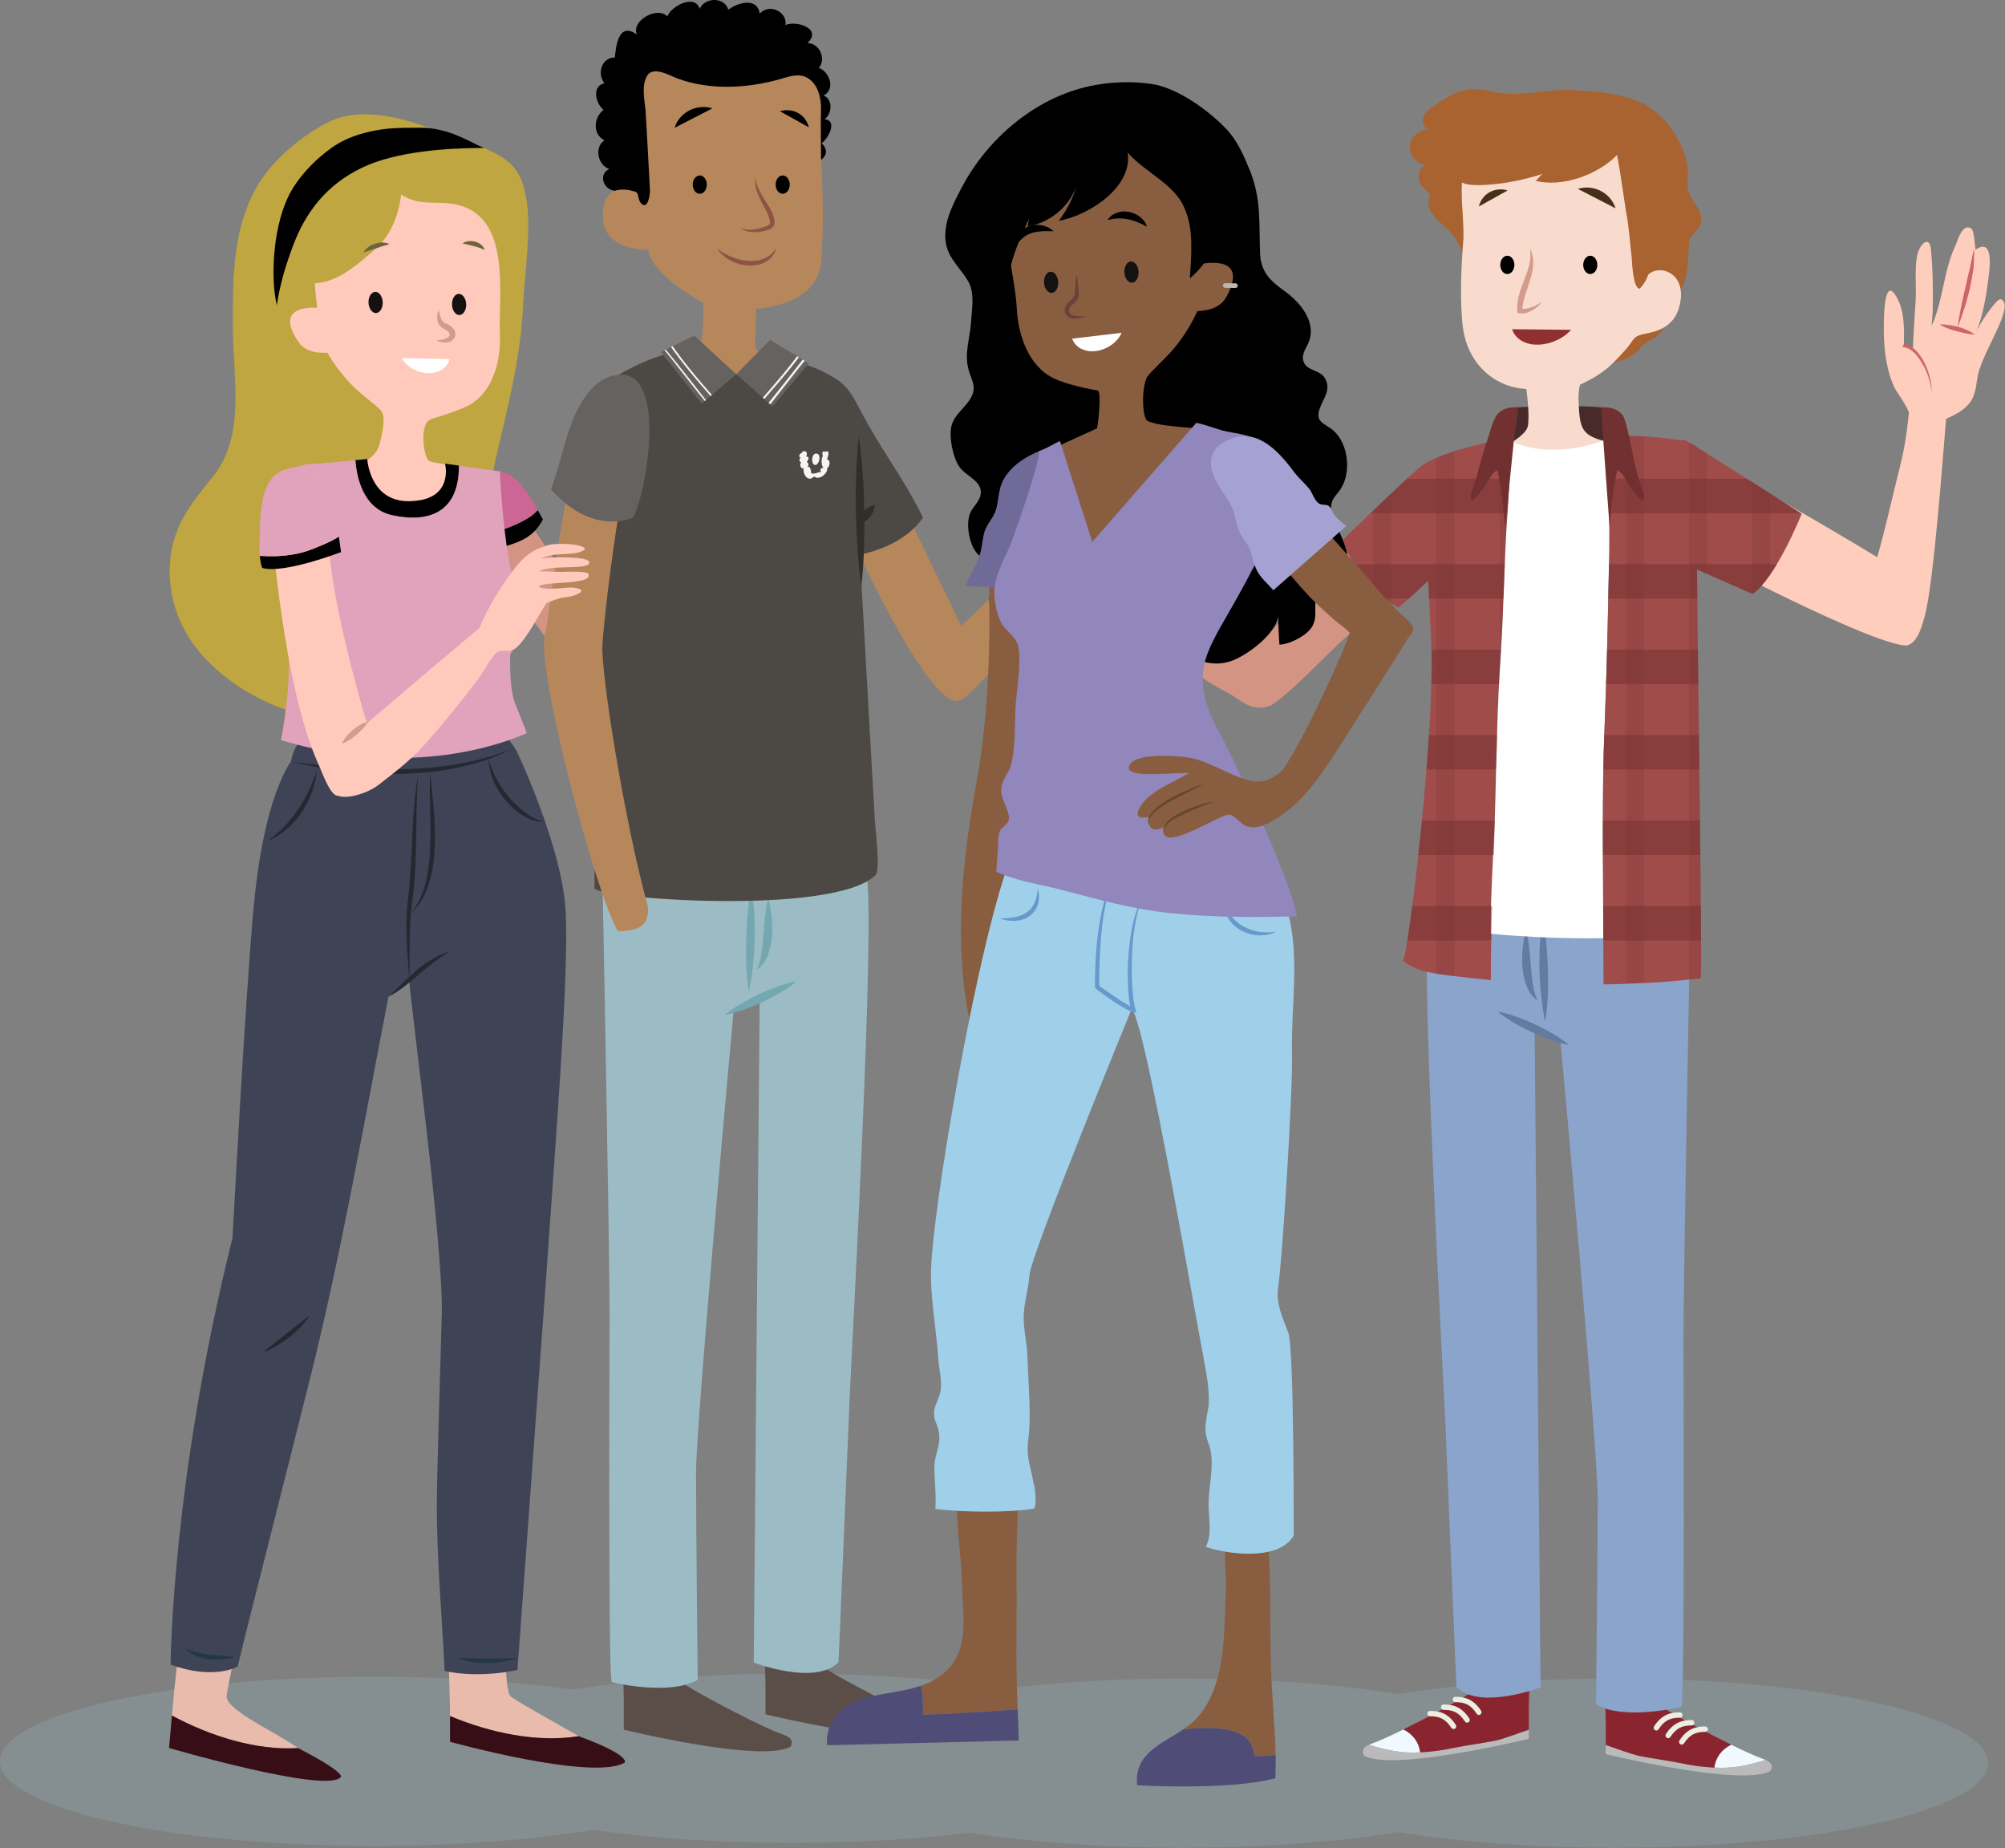 <?xml version="1.0" encoding="utf-8"?>
<svg viewBox="585.445 84.102 555.091 511.577" xmlns="http://www.w3.org/2000/svg">
  <rect x="585.445" y="84.102" width="555.091" height="511.577" fill="#808080" stroke="none"/>
  <g transform="matrix(1.282, 0, 0, 1.282, 585.445, 84.11)" style="">
    <path class="st0" d="M348.55,362.43c-17.37,0-33.45,1.25-46.63,3.36c-13.17-2.11-29.25-3.36-46.63-3.36&#10;&#9;&#9;c-13.89,0-26.96,0.79-38.37,2.19c-13.04-2.04-28.85-3.24-45.91-3.24c-17.65,0-33.97,1.29-47.26,3.46&#10;&#9;&#9;c-12.45-1.77-27.18-2.8-42.98-2.8C36.17,362.03,0,370.21,0,380.31c0,10.09,36.17,18.28,80.78,18.28c17.65,0,33.97-1.29,47.26-3.46&#10;&#9;&#9;c12.45,1.77,27.18,2.8,42.98,2.8c13.89,0,26.96-0.79,38.37-2.19c13.04,2.04,28.85,3.24,45.91,3.24c17.37,0,33.45-1.25,46.63-3.36&#10;&#9;&#9;c13.17,2.11,29.25,3.36,46.63,3.36c44.62,0,80.78-8.18,80.78-18.28C429.33,370.61,393.17,362.43,348.55,362.43z" style="fill: rgb(158, 204, 219); opacity: 0.2;"/>
    <g>
      <path class="st1" d="M113.8,112.04c0,0,22.09,32.89,26.73,39.29l-5.65,8.49c0,0-16.74-20.18-32.06-43.96L113.8,112.04z" style="fill: rgb(211, 148, 132);"/>
      <g>
        <path class="st2" d="M174.67,85.99l8.16-2.18l24.75,51.37l19.88-19.13c4.8-9.21,6.9-21.39,8.58-19.36&#10;&#9;&#9;&#9;&#9;c0.14,2.18,0.58,3.85-0.53,6.37c2.22-5.03,12.72-18.5,11.97-15.18c-0.05,3.12-2.33,5.32-3.74,8.36c1.53-2.63,6.38-7.95,7.25-7.03&#10;&#9;&#9;&#9;&#9;c-0.59,2.82-3.38,7.18-5.13,8.97c2.16-1.91,7.11-7.89,7.93-6.64c-1.11,2.52-3.33,5.44-4.96,7.65c1.75-1.8,4.38-4.83,6.76-5.91&#10;&#9;&#9;&#9;&#9;c-2.29,6.39-15.51,20.24-18.19,21.89c-1.19,0.73-2.22,1.55-3.15,2.42c-0.03,0.05-20.96,30.86-26.92,33.6&#10;&#9;&#9;&#9;&#9;c-5.97,2.75-21.63-31.18-21.63-31.18l-13.67-19.03L174.67,85.99z" style="fill: rgb(183, 135, 92);"/>
        <g>
          <path class="st3" d="M165.33,370.17c0,0,29.88,7.27,36,3.68c0,0,1.12-1.43-1.04-2.39c-0.13-0.06-0.28-0.12-0.45-0.17&#10;&#9;&#9;&#9;&#9;&#9;c-1.62-0.56-4.24-1.76-7.12-3.17c-5.23-2.57-11.26-5.84-13.54-7.27c-0.24-0.15-0.44-0.28-0.6-0.39&#10;&#9;&#9;&#9;&#9;&#9;c-5.11-3.58,7.33-148.56,7.33-148.56l-19.26-3.32c0,0-0.49,78.25-2.02,86.94c-1.47,8.32,0.19,48.96,0.63,65.88&#10;&#9;&#9;&#9;&#9;&#9;c0.02,0.76,0.04,1.48,0.05,2.14v1.7v2.97V370.17z M181.44,372.09c1.21,0.26,2.39,0.47,3.59,0.64&#10;&#9;&#9;&#9;&#9;&#9;C183.83,372.56,182.65,372.36,181.44,372.09z M185.35,372.78c1.21,0.16,2.44,0.28,3.68,0.33&#10;&#9;&#9;&#9;&#9;&#9;C187.79,373.06,186.57,372.95,185.35,372.78z" style="fill: rgb(91, 78, 72);"/>
          <path class="st3" d="M134.03,298.83c-1.47,8.32,0.18,48.95,0.63,65.87c0.02,0.76,0.03,1.48,0.05,2.13v1.71v2.96v1.99&#10;&#9;&#9;&#9;&#9;&#9;c0,0,29.87,7.27,36,3.67c0,0,1.13-1.43-1.04-2.39c-0.13-0.06-0.28-0.11-0.45-0.17c-1.62-0.56-4.24-1.75-7.12-3.17&#10;&#9;&#9;&#9;&#9;&#9;c-5.22-2.57-11.25-5.84-13.53-7.26c-0.24-0.15-0.45-0.29-0.6-0.39c-5.11-3.58,8.55-148.82,8.55-148.82l-23.09-3.07l0.59,26.08&#10;&#9;&#9;&#9;&#9;&#9;C134.03,237.98,135.56,290.14,134.03,298.83z M150.82,375.42c1.19,0.26,2.35,0.47,3.52,0.63&#10;&#9;&#9;&#9;&#9;&#9;C153.17,375.88,152,375.68,150.82,375.42z M154.76,376.11c1.19,0.16,2.38,0.27,3.61,0.33&#10;&#9;&#9;&#9;&#9;&#9;C157.15,376.39,155.95,376.27,154.76,376.11z" style="fill: rgb(91, 78, 72);"/>
        </g>
        <g>
          <path class="st4" d="M130.08,188.46c0,0,1.56,79.53,1.56,95.63c0,0-0.33,76.56,0.44,79.12c0,0,12.21,3.08,18.6-0.48&#10;&#9;&#9;&#9;&#9;&#9;c0,0-0.37-33.38-0.37-44.63c0-11.25,8.13-99.98,8.13-99.98l5.62-2.3l-1.29,143.18c0,0,13.32,5.08,18.32-0.1&#10;&#9;&#9;&#9;&#9;&#9;c0,0,2.08-48.98,2.4-57.16c0.32-8.19,5.83-106.38,3.53-113.28H130.08z" style="fill: rgb(155, 188, 196);"/>
        </g>
        <g>
          <path class="st5" d="M156.53,219.14c0,0,1.1-0.17,2.65-0.65c1.55-0.47,3.55-1.23,5.5-2.13c1.94-0.91,3.81-1.96,5.17-2.85&#10;&#9;&#9;&#9;&#9;&#9;c1.36-0.88,2.19-1.61,2.19-1.61s-1.09,0.17-2.64,0.65c-1.56,0.46-3.56,1.23-5.5,2.13c-1.94,0.91-3.81,1.96-5.17,2.85&#10;&#9;&#9;&#9;&#9;&#9;C157.37,218.41,156.53,219.14,156.53,219.14z" style="fill: rgb(116, 167, 175);"/>
        </g>
        <g>
          <path class="st5" d="M162.06,191.78c0,0-0.01,0.36-0.09,0.96c-0.07,0.61-0.18,1.47-0.29,2.51c-0.23,2.07-0.45,4.85-0.54,7.63&#10;&#9;&#9;&#9;&#9;&#9;c-0.08,2.78-0.02,5.56,0.15,7.66c0.16,2.09,0.44,3.51,0.51,3.48c-0.07,0.01,0.27-1.38,0.55-3.45c0.3-2.08,0.54-4.85,0.63-7.64&#10;&#9;&#9;&#9;&#9;&#9;c0.08-2.79-0.02-5.58-0.25-7.68c-0.11-1.05-0.26-1.92-0.4-2.53C162.2,192.11,162.06,191.78,162.06,191.78z" style="fill: rgb(116, 167, 175);"/>
        </g>
        <g>
          <path class="st5" d="M165.9,194.08c0,0-0.3,1-0.5,2.49c-0.22,1.49-0.38,3.45-0.54,5.38c-0.15,1.93-0.34,3.82-0.66,5.2&#10;&#9;&#9;&#9;&#9;&#9;c-0.11,0.33-0.16,0.67-0.26,0.93c-0.11,0.26-0.18,0.53-0.28,0.71c-0.2,0.4-0.31,0.62-0.31,0.62s0.22-0.13,0.6-0.39&#10;&#9;&#9;&#9;&#9;&#9;c0.36-0.29,0.83-0.78,1.24-1.47c0.39-0.69,0.77-1.55,1.01-2.49c0.28-0.94,0.4-1.96,0.51-2.97c0.15-2.03,0-4.05-0.25-5.54&#10;&#9;&#9;&#9;&#9;&#9;C166.22,195.07,165.9,194.08,165.9,194.08z" style="fill: rgb(116, 167, 175);"/>
        </g>
        <g>
          <g>
            <path d="M133.82,41.01c-2.88,1.03-5.14-3.09-2.26-4.53l0,0c-2.47-0.82-3.29-4.73-1.03-6.17c-2.68-1.44-2.26-4.94-0.21-6.59&#10;&#9;&#9;&#9;&#9;&#9;&#9;c-1.85-1.65-2.47-5.14,0.21-5.76c-1.65-2.06-0.62-5.56,2.26-5.56c0.21-2.47,0.82-7.82,4.73-4.94&#10;&#9;&#9;&#9;&#9;&#9;&#9;c-1.23-3.09,4.53-6.17,6.59-3.91c0.82-2.26,5.97-4.94,7-1.65c1.03-2.47,5.35-2.68,6.17,0.2c1.85-1.44,6.17-2.88,6.79,0.82&#10;&#9;&#9;&#9;&#9;&#9;&#9;c2.06-2.26,5.97-0.41,5.56,2.47c2.47-1.03,8.03,0.82,4.73,3.91c2.67,0,4.12,3.5,2.47,5.35c2.26,0.82,3.7,4.53,1.03,5.97&#10;&#9;&#9;&#9;&#9;&#9;&#9;c2.06,0.82,1.85,3.91,0.21,5.14c2.88,0.21,0.82,4.12-0.62,5.15c4.12,4.32-7,6.17-8.64,7c-2.26,1.03-2.88,3.71-4.12,6.17&#10;&#9;&#9;&#9;&#9;&#9;&#9;c-1.65,2.68-4.94,4.94-5.97,8.03c-0.21,0-19.96-2.91-20.17-2.91L133.82,41.01z"/>
          </g>
          <path class="st2" d="M177.3,34.02c0-4.77-0.1-7.43,0-10.24c0.08-2.42-0.55-5.65-3.01-7.01c-1.85-1.02-3.89-0.24-5.73,0.28&#10;&#9;&#9;&#9;&#9;&#9;c-7.03,2-14.99,2.48-21.96,0c-1.95-0.69-5.63-2.99-6.92-0.57c-1.22,2.26-0.43,5.14-0.26,7.57c0.28,4.18,0.84,15.5,0.94,16.96&#10;&#9;&#9;&#9;&#9;&#9;c0.06,0.94-0.46,4.56-1.98,2.81c-0.55-0.64-0.42-1.6-0.89-2.3c0,0-7.66-3.28-7.29,5.55c0.3,7.19,9.78,6.87,9.78,6.87&#10;&#9;&#9;&#9;&#9;&#9;s0.07,4.94,11.87,11.4c0,0,0.39,8.41-1.23,10.05c0,0,4.93,8.9,10.93,5.42l3.24-4.73c0,0-1.7,0.16-1.7-1.47&#10;&#9;&#9;&#9;&#9;&#9;c0-1.63,0.23-7.96,0.23-7.96s13.13-0.5,13.98-9.94C178.16,47.28,177.3,34.02,177.3,34.02z" style="fill: rgb(183, 135, 92);"/>
          <g>
            <path class="st2" d="M163.12,38.35c0,3,2,5.19,3.2,7.79c0.8,2.2,0.8,2.8-1.6,3.39c-1.2,0.4-3.79,0.6-4.79-0.4" style="fill: rgb(183, 135, 92);"/>
            <path class="st6" d="M163.12,38.35c0.1,0.71,0.27,1.39,0.54,2.03c0.26,0.64,0.59,1.25,0.94,1.85c0.71,1.2,1.53,2.37,2.16,3.7&#10;&#9;&#9;&#9;&#9;&#9;&#9;l0.01,0.01l0.01,0.02c0.14,0.37,0.28,0.75,0.38,1.17c0.09,0.41,0.21,0.89,0.01,1.46c-0.24,0.59-0.76,0.83-1.14,0.99&#10;&#9;&#9;&#9;&#9;&#9;&#9;c-0.41,0.16-0.81,0.26-1.21,0.34l0.03-0.01c-0.88,0.23-1.74,0.27-2.6,0.2c-0.43-0.04-0.86-0.14-1.26-0.28&#10;&#9;&#9;&#9;&#9;&#9;&#9;c-0.4-0.14-0.8-0.37-1.06-0.7c0.34,0.25,0.74,0.36,1.13,0.42c0.4,0.06,0.8,0.06,1.2,0.04c0.8-0.05,1.61-0.19,2.32-0.45l-0.01,0&#10;&#9;&#9;&#9;&#9;&#9;&#9;l0.04-0.01c0.37-0.11,0.73-0.22,1.05-0.37c0.32-0.15,0.55-0.34,0.6-0.51c0.07-0.18,0.03-0.52-0.07-0.86&#10;&#9;&#9;&#9;&#9;&#9;&#9;c-0.1-0.35-0.23-0.71-0.35-1.08l0.02,0.04c-0.56-1.25-1.32-2.45-1.92-3.77C163.33,41.27,162.93,39.78,163.12,38.35z" style="fill: rgb(142, 83, 70);"/>
          </g>
          <g>
            <g>
              <path d="M145.67,27.6c1.06-3.38,4.79-5.27,8.18-4.21L145.67,27.6z"/>
            </g>
          </g>
          <g>
            <g>
              <path d="M168.44,24.02c2.55-0.8,5.46,0.47,6.25,3.47L168.44,24.02z"/>
            </g>
          </g>
          <g>
            <g>
              <path class="st6" d="M154.82,53.59c0.61,0.5,1.23,0.94,1.92,1.28c0.34,0.19,0.67,0.33,1.02,0.49c0.35,0.15,0.7,0.27,1.06,0.4&#10;&#9;&#9;&#9;&#9;&#9;&#9;&#9;l-0.03-0.01l0.67,0.2c0.22,0.06,0.39,0.1,0.62,0.15c0.46,0.1,0.85,0.15,1.32,0.2l-0.04,0c0.44,0.02,0.87,0.05,1.27,0.03&#10;&#9;&#9;&#9;&#9;&#9;&#9;&#9;c0.47-0.02,0.79-0.06,1.24-0.15c0.39-0.08,0.8-0.22,1.18-0.37c0.38-0.16,0.75-0.35,1.07-0.6l0.04-0.03l-0.02,0.02&#10;&#9;&#9;&#9;&#9;&#9;&#9;&#9;c0.24-0.16,0.47-0.37,0.69-0.6l0.02-0.02l-0.01,0.01c0.32-0.28,0.53-0.7,0.78-1.09c-0.1,0.45-0.21,0.91-0.5,1.33l0.01-0.02&#10;&#9;&#9;&#9;&#9;&#9;&#9;&#9;c-0.16,0.31-0.36,0.6-0.63,0.85l0.02-0.02c-0.32,0.36-0.72,0.65-1.13,0.88c-0.42,0.24-0.84,0.42-1.31,0.55&#10;&#9;&#9;&#9;&#9;&#9;&#9;&#9;c-0.41,0.13-0.97,0.24-1.38,0.25c-0.48,0.04-0.95,0.03-1.39,0l-0.02,0l-0.02,0c-0.44-0.06-0.96-0.14-1.39-0.25&#10;&#9;&#9;&#9;&#9;&#9;&#9;&#9;c-0.22-0.05-0.49-0.13-0.71-0.21l-0.64-0.24l-0.05-0.02l0.02,0.01c-0.37-0.16-0.73-0.34-1.07-0.54c-0.34-0.19-0.7-0.43-1-0.68&#10;&#9;&#9;&#9;&#9;&#9;&#9;&#9;C155.79,54.85,155.24,54.25,154.82,53.59z" style="fill: rgb(142, 83, 70);"/>
            </g>
          </g>
          <g>
            <path d="M167.5,39.86c0,1.09,0.69,1.98,1.53,1.98c0.84,0,1.52-0.89,1.52-1.98c0-1.09-0.68-1.98-1.52-1.98&#10;&#9;&#9;&#9;&#9;&#9;&#9;C168.19,37.88,167.5,38.77,167.5,39.86z"/>
          </g>
          <g>
            <path d="M149.59,39.86c0,1.09,0.68,1.98,1.53,1.98c0.84,0,1.52-0.89,1.52-1.98c0-1.09-0.68-1.98-1.52-1.98&#10;&#9;&#9;&#9;&#9;&#9;&#9;C150.28,37.88,149.59,38.77,149.59,39.86z"/>
          </g>
        </g>
        <path class="st7" d="M130.09,185.17v5.28c0,0,36.2,5.33,57.3-0.66l0.18-6.51C187.57,183.28,167.01,189.26,130.09,185.17z" style="fill: rgb(71, 48, 26);"/>
        <path class="st8" d="M140.56,193.78c-0.07-0.33,0-10.5,0-10.5l2.42,1.81v9.54L140.56,193.78z" style="fill: rgb(188, 176, 167);"/>
        <path class="st9" d="M199.35,111.76c-4.77-9.48-8.61-13.81-13.56-23.18c-1.43-2.71-2.68-5.23-5.39-6.86&#10;&#9;&#9;&#9;&#9;c-2.59-1.55-6.14-3.45-9.26-3.3c-0.5-0.22-1-0.45-1.47-0.72c-12.15,8.73-16.42-2.24-22.84-1.69C146.01,76,147,75.84,146.01,76&#10;&#9;&#9;&#9;&#9;c-5.42,0.93-11.22,4.1-13.77,5.78c-3.69,1.82-5.36,3.51-5.36,3.51l-0.51,4.75c0,0,0.4,5.75,0.88,13.44&#10;&#9;&#9;&#9;&#9;c0.13,13.64,0.25,32.78,0.02,38.43c-0.1,2.34,0.5,6.19,1.37,10.68c-0.19,13.43-0.26,39.17-0.26,39.18&#10;&#9;&#9;&#9;&#9;c0.16,2.23,51.62,6.13,60.71-2.82c1.08-1.06-0.06-10.08-0.15-11.6c-0.37-6.46-0.73-12.91-1.1-19.36&#10;&#9;&#9;&#9;&#9;c-0.66-11.77-1.33-23.53-1.99-35.3c-0.03-0.63-0.07-1.27-0.11-1.91l-0.03-0.78c0.08,1.61,0.46-1.83,0.31-0.45&#10;&#9;&#9;&#9;&#9;c-0.03,0.26,2.25-0.36,3.53-0.89C189.55,118.66,195.75,116.88,199.35,111.76z" style="fill: rgb(76, 72, 68);"/>
        <g>
          <g>
            <path class="st2" d="M138.32,87.76c-3.62,11.95-7.5,40.96-8.23,51.46c-0.36,6.16,4.92,38.99,9.89,56.72l0,0&#10;&#9;&#9;&#9;&#9;&#9;&#9;c0,3.2-0.95,5.12-6.55,5.12c-4.63-7.6-17.95-57.32-15.71-64.27c0.75-2.32,3.15-26.31,6.78-38.62&#10;&#9;&#9;&#9;&#9;&#9;&#9;c1.81-6.52,3.62-14.35,11.59-14.35L138.32,87.76z" style="fill: rgb(183, 135, 92);"/>
          </g>
          <path class="st10" d="M125.1,87.73c1.73-3.08,4.02-6.06,7.85-6.75c11.29-2.03,6.88,24.9,3.78,30.79c0,0-8.67,4.2-17.75-6.15l0,0&#10;&#9;&#9;&#9;&#9;&#9;C121.13,100.31,122.08,93.11,125.1,87.73z" style="fill: rgb(102, 98, 95);"/>
        </g>
        <g>
          <polygon class="st10" points="159,80.79 149.92,72.46 142.71,76.02 151.55,87.15 &#9;&#9;&#9;&#9;" style="fill: rgb(102, 98, 95);"/>
        </g>
        <g>
          <defs>
            <polygon id="SVGID_1_" points="159,80.79 149.92,72.46 142.71,76.02 151.55,87.15 &#9;&#9;&#9;&#9;&#9;"/>
          </defs>
          <clipPath id="SVGID_2_">
            <polygon points="159,80.79 149.92,72.46 142.71,76.02 151.55,87.15 &#9;&#9;&#9;&#9;&#9;" style="overflow: visible;"/>
          </clipPath>
          <g class="st11" style="clip-path: url('#SVGID_2_');">
            <g>
              <g>
                <path class="st12" d="M144.14,73.81c3.33,4.98,7.35,9.43,11.26,13.95c0.1,0.11,0.56,0.07,0.48-0.01&#10;&#9;&#9;&#9;&#9;&#9;&#9;&#9;&#9;c-3.91-4.52-7.93-8.97-11.26-13.95C144.55,73.67,144.07,73.7,144.14,73.81L144.14,73.81z" style="fill: rgb(245, 245, 245);"/>
              </g>
            </g>
            <g>
              <g>
                <path class="st12" d="M142.48,74.58c1.56,1.48,2.85,3.31,4.18,4.99c1.86,2.36,3.7,4.73,5.59,7.07&#10;&#9;&#9;&#9;&#9;&#9;&#9;&#9;&#9;c0.76,0.95,1.52,1.9,2.34,2.79c0.09,0.1,0.56,0.14,0.44,0.01c-1.67-1.83-3.16-3.81-4.69-5.75c-1.81-2.29-3.59-4.61-5.45-6.86&#10;&#9;&#9;&#9;&#9;&#9;&#9;&#9;&#9;c-0.63-0.77-1.25-1.56-1.98-2.24C142.83,74.5,142.36,74.46,142.48,74.58L142.48,74.58z" style="fill: rgb(245, 245, 245);"/>
              </g>
            </g>
          </g>
        </g>
        <g>
          <polygon class="st10" points="174.67,78.45 166.31,73.38 159,80.79 166.84,87.76 &#9;&#9;&#9;&#9;" style="fill: rgb(102, 98, 95);"/>
        </g>
        <g>
          <defs>
            <polygon id="SVGID_3_" points="174.67,78.45 166.31,73.38 159,80.79 166.84,87.76 &#9;&#9;&#9;&#9;&#9;"/>
          </defs>
          <clipPath id="SVGID_4_">
            <polygon points="174.67,78.45 166.31,73.38 159,80.79 166.84,87.76 &#9;&#9;&#9;&#9;&#9;" style="overflow: visible;"/>
          </clipPath>
          <g class="st13" style="clip-path: url('#SVGID_4_');">
            <g>
              <g>
                <path class="st12" d="M174.4,73.76c-3.33,4.98-7.35,9.43-11.26,13.95c-0.08,0.1,0.38,0.21,0.48,0.09&#10;&#9;&#9;&#9;&#9;&#9;&#9;&#9;&#9;c3.91-4.52,7.93-8.97,11.26-13.95C174.96,73.73,174.48,73.64,174.4,73.76L174.4,73.76z" style="fill: rgb(245, 245, 245);"/>
              </g>
            </g>
            <g>
              <g>
                <path class="st12" d="M176.09,74.5c-1.56,1.48-2.85,3.31-4.18,4.99c-1.86,2.36-3.7,4.73-5.59,7.07&#10;&#9;&#9;&#9;&#9;&#9;&#9;&#9;&#9;c-0.76,0.95-1.52,1.9-2.34,2.79c-0.1,0.11,0.36,0.28,0.45,0.17c1.67-1.83,3.16-3.81,4.69-5.75c1.81-2.29,3.59-4.61,5.45-6.86&#10;&#9;&#9;&#9;&#9;&#9;&#9;&#9;&#9;c0.63-0.77,1.25-1.56,1.98-2.24C176.65,74.58,176.2,74.4,176.09,74.5L176.09,74.5z" style="fill: rgb(245, 245, 245);"/>
              </g>
            </g>
          </g>
        </g>
        <path class="st14" d="M188.88,109.02c0,0-0.47,0.08-0.96,0.33c-0.42,0.21-0.88,0.55-1.27,0.96c-0.08-4-0.3-8-0.58-11&#10;&#9;&#9;&#9;&#9;c-0.13-1.51-0.31-2.77-0.41-3.65c-0.11-0.88-0.2-1.39-0.2-1.39s-0.07,0.5-0.15,1.39c-0.06,0.88-0.21,2.14-0.28,3.65&#10;&#9;&#9;&#9;&#9;c-0.18,3.02-0.26,7.05-0.2,11.08c0.08,4.02,0.29,8.05,0.58,11.07c0.12,1.51,0.31,2.77,0.4,3.65c0.11,0.89,0.2,1.39,0.2,1.39&#10;&#9;&#9;&#9;&#9;s0.07-0.5,0.15-1.39c0.06-0.88,0.21-2.14,0.29-3.65c0.14-2.44,0.22-5.54,0.22-8.77c0.42-0.26,0.85-0.62,1.21-1.05&#10;&#9;&#9;&#9;&#9;c0.42-0.52,0.73-1.13,0.87-1.66C188.91,109.46,188.88,109.02,188.88,109.02z" style="fill: rgb(48, 45, 43);"/>
      </g>
      <g>
        <path class="st12" d="M173.28,97.5c1.05-0.36,1.13,0.58,0.79,1.09c0.96-0.07,0.44,0.73,0.17,1.16c0.52,0.29,0.44,0.87,0,1.23&#10;&#9;&#9;&#9;&#9;c0.7-0.73,0.96,0.8,0.96,1.23c0.96,0.22,1.39-0.36,2.18-0.29c-0.44-0.36-0.17-0.87,0.43-0.94c-0.52-0.51-0.52-2.25,0-2.61&#10;&#9;&#9;&#9;&#9;c0.09,0.22,0.09,0.22,0.09,0.36c-0.44-0.44-0.52-1.6,0.35-1.16c1.13-0.65,0.52,1.23,0.35,1.6c0.52,0.15,0.61,0.65,0.52,1.09&#10;&#9;&#9;&#9;&#9;c-0.09,0.36-0.35,0.94-0.52,0.8c0.35,0.94-1.65,2.83-2.79,1.81c-1.66,1.74-2.87-1.67-2-1.89c-0.61,0.65-1.39-0.58-0.78-1.09&#10;&#9;&#9;&#9;&#9;c-0.44-0.22-0.52-0.87-0.09-1.09c-0.61-0.07-0.35-0.87,0.26-1.02L173.28,97.5z" style="fill: rgb(245, 245, 245);"/>
      </g>
      <g>
        <path class="st12" d="M176.06,100.4c-0.09,0-0.18-0.03-0.27-0.09c-0.74-0.48-0.46-2.7,0.71-2.34&#10;&#9;&#9;&#9;&#9;C177.43,98.25,176.87,100.42,176.06,100.4z" style="fill: rgb(245, 245, 245);"/>
      </g>
      <g>
        <g>
          <g>
            <g>
              <g>
                <g>
                  <g>
                    <path class="st15" d="M64.37,377.46c-4.7-3.4-14.74-7.76-15.43-10.93c-0.61-2.83,39.7-172.6,39.7-172.6l-25.46-9.11&#10;&#9;&#9;&#9;&#9;&#9;&#9;&#9;&#9;&#9;&#9;l-6.33,36.4c0,0-3.48,50.4-6.14,59.96c-2.66,9.56-12.11,70.14-13.4,87.35l-0.18,1.91&#10;&#9;&#9;&#9;&#9;&#9;&#9;&#9;&#9;&#9;&#9;C45.4,374.87,55.24,378.01,64.37,377.46z" style="fill: rgb(232, 187, 172);"/>
                  </g>
                  <g>
                    <path class="st16" d="M64.37,377.46c-9.13,0.55-18.97-2.59-27.24-7.03l-0.63,7.01c0,0,34.07,9.93,37.08,6.29&#10;&#9;&#9;&#9;&#9;&#9;&#9;&#9;&#9;&#9;&#9;C73.57,383.74,75,382.93,64.37,377.46z" style="fill: rgb(56, 14, 22);"/>
                  </g>
                </g>
                <g>
                  <g>
                    <path class="st15" d="M124.98,374.89c-5-2.91-11.95-6.65-14.62-8.52c-5.74-4.02,11.36-168.56,11.36-168.56l-25.98-3.45&#10;&#9;&#9;&#9;&#9;&#9;&#9;&#9;&#9;&#9;&#9;l0.67,29.33c0,0,1.73,58.66,0,68.44c-1.73,9.77,0.39,59.22,0.76,76.49v1.92C105.84,374.16,115.94,376.33,124.98,374.89z" style="fill: rgb(232, 187, 172);"/>
                  </g>
                  <g>
                    <path class="st16" d="M124.98,374.89c-9.03,1.44-19.13-0.73-27.8-4.35v5.56c0,0,30.82,8.53,37.71,4.5&#10;&#9;&#9;&#9;&#9;&#9;&#9;&#9;&#9;&#9;&#9;C134.89,380.59,136.42,379.09,124.98,374.89z" style="fill: rgb(56, 14, 22);"/>
                  </g>
                </g>
              </g>
              <path class="st17" d="M109.67,140.64l-0.4,17.7c0,0,1.24,11.02,3.84,18.77c2.59,7.74-15.03,16.03-17,16.04&#10;&#9;&#9;&#9;&#9;&#9;&#9;&#9;c-1.97,0.01-24.46-6.94-24.46-6.94l-8.63-13.17l2.26-8.64l-0.31-4.18c0,0-1.93-9.61-0.41-15.11&#10;&#9;&#9;&#9;&#9;&#9;&#9;&#9;C66.07,139.59,109.67,140.64,109.67,140.64z" style="fill: rgb(124, 74, 62);"/>
              <g>
                <path class="st18" d="M54.71,196.55c1.91-21.56,6.58-29.89,8.09-32.08c0.23-1.11,0.73-2.93,1.69-4.04&#10;&#9;&#9;&#9;&#9;&#9;&#9;&#9;&#9;c29.19,5.61,39.95,0.18,44.55-2.01c1.21,1.91,2.39,3.17,2.86,4.46c0,0,9.52,20.16,10.26,33.87&#10;&#9;&#9;&#9;&#9;&#9;&#9;&#9;&#9;c0.74,13.71-2.12,48.79-4.61,84.55l-5.8,79.28c0,0-7.7,1.92-15.73,0.24c-0.39-9.06-1.79-25.05-1.68-36.86&#10;&#9;&#9;&#9;&#9;&#9;&#9;&#9;&#9;c0.09-8.85,1.02-37.06,1.07-40.57c0.22-15.42-6.53-64.42-7.04-71.86c-0.07-1.02,1.55-1.32,2.36-2c0,0-6.84,5.69-6.84,5.69&#10;&#9;&#9;&#9;&#9;&#9;&#9;&#9;&#9;c-5.45,28.12-10.29,56.11-17.28,83.83c-4.57,18.11-9.14,36.23-13.71,54.34c-0.03,0.14-1.54,6.49-1.62,6.49&#10;&#9;&#9;&#9;&#9;&#9;&#9;&#9;&#9;c0,0-5.12,2.96-14.44-0.44c0,0,0.23-39.59,13.37-92.11C50.22,267.33,52.81,218.04,54.71,196.55z" style="fill: rgb(63, 67, 86);"/>
                <g>
                  <path class="st19" d="M110.37,161.79c-3.59,1.86-7.48,3.12-11.44,3.96c-3.97,0.84-8.02,1.21-12.07,1.35&#10;&#9;&#9;&#9;&#9;&#9;&#9;&#9;&#9;&#9;c-4.05,0.06-8.1-0.11-12.12-0.57c-2.01-0.24-4.01-0.52-6-0.85c-1.99-0.37-3.97-0.74-5.93-1.22c4,0.53,7.99,1.01,12,1.3&#10;&#9;&#9;&#9;&#9;&#9;&#9;&#9;&#9;&#9;c4,0.29,8.02,0.47,12.02,0.33c4.01-0.06,8-0.44,11.95-1.11c1.98-0.33,3.93-0.76,5.86-1.31&#10;&#9;&#9;&#9;&#9;&#9;&#9;&#9;&#9;&#9;C106.59,163.18,108.49,162.53,110.37,161.79z" style="fill: rgb(37, 40, 48);"/>
                </g>
                <g>
                  <path class="st19" d="M92.88,166.77l0.42,3.92l0.36,3.93c0.22,2.62,0.32,5.27,0.24,7.91c-0.11,2.64-0.38,5.31-1.15,7.88&#10;&#9;&#9;&#9;&#9;&#9;&#9;&#9;&#9;&#9;c-0.39,1.28-0.88,2.53-1.53,3.7c-0.68,1.15-1.49,2.23-2.51,3.08c1.71-2.01,2.71-4.46,3.3-6.97c0.57-2.52,0.81-5.12,0.9-7.72&#10;&#9;&#9;&#9;&#9;&#9;&#9;&#9;&#9;&#9;c0.1-2.6,0.03-5.22-0.01-7.84C92.84,172.03,92.74,169.4,92.88,166.77z" style="fill: rgb(37, 40, 48);"/>
                </g>
                <g>
                  <path class="st19" d="M90.29,167.48c-0.12,1.84-0.23,3.67-0.27,5.51c-0.07,1.84-0.1,3.67-0.11,5.51&#10;&#9;&#9;&#9;&#9;&#9;&#9;&#9;&#9;&#9;c-0.03,3.68-0.1,7.36-0.36,11.05c-0.14,1.84-0.33,3.69-0.59,5.51c-0.24,1.79-0.34,3.63-0.43,5.45&#10;&#9;&#9;&#9;&#9;&#9;&#9;&#9;&#9;&#9;c-0.14,3.66-0.02,7.34-0.14,11.03l-0.42-5.51c-0.11-1.84-0.19-3.68-0.21-5.53c-0.02-1.85,0.07-3.7,0.26-5.56&#10;&#9;&#9;&#9;&#9;&#9;&#9;&#9;&#9;&#9;c0.23-1.82,0.41-3.63,0.53-5.46c0.28-3.65,0.37-7.32,0.59-11C89.34,174.8,89.62,171.11,90.29,167.48z" style="fill: rgb(37, 40, 48);"/>
                </g>
                <g>
                  <path class="st19" d="M97.05,205.46c-1.15,0.76-2.27,1.53-3.36,2.33c-1.08,0.81-2.12,1.66-3.15,2.55&#10;&#9;&#9;&#9;&#9;&#9;&#9;&#9;&#9;&#9;c-1.04,0.88-2.07,1.78-3.17,2.61c-1.09,0.84-2.25,1.61-3.46,2.27c1.97-1.94,3.9-3.82,5.98-5.64&#10;&#9;&#9;&#9;&#9;&#9;&#9;&#9;&#9;&#9;c1.05-0.89,2.16-1.74,3.36-2.44C94.45,206.43,95.73,205.87,97.05,205.46z" style="fill: rgb(37, 40, 48);"/>
                </g>
                <g>
                  <path class="st19" d="M68.42,166.36c-0.25,3.23-1.47,6.38-3.3,9.09c-1.84,2.69-4.39,5.01-7.43,6.16&#10;&#9;&#9;&#9;&#9;&#9;&#9;&#9;&#9;&#9;c2.64-1.85,4.84-4.13,6.6-6.73C66.08,172.29,67.4,169.42,68.42,166.36z" style="fill: rgb(37, 40, 48);"/>
                </g>
                <g>
                  <path class="st19" d="M117.68,177.26c-0.79,0.28-1.66,0.11-2.46-0.11c-0.8-0.25-1.55-0.62-2.26-1.05&#10;&#9;&#9;&#9;&#9;&#9;&#9;&#9;&#9;&#9;c-1.42-0.86-2.67-1.99-3.75-3.24c-1.07-1.27-1.98-2.68-2.62-4.2c-0.66-1.52-1.04-3.16-1.06-4.79&#10;&#9;&#9;&#9;&#9;&#9;&#9;&#9;&#9;&#9;c0.84,3.14,2.4,5.94,4.45,8.34c1.02,1.2,2.16,2.3,3.42,3.25c0.63,0.46,1.3,0.9,2,1.24&#10;&#9;&#9;&#9;&#9;&#9;&#9;&#9;&#9;&#9;C116.1,177.05,116.87,177.3,117.68,177.26z" style="fill: rgb(37, 40, 48);"/>
                </g>
                <g>
                  <path class="st20" d="M111.7,358.01c-2.09,0.77-4.31,1.07-6.52,1.1c-2.21,0-4.45-0.29-6.52-1.12&#10;&#9;&#9;&#9;&#9;&#9;&#9;&#9;&#9;&#9;c2.22,0.05,4.36,0.15,6.52,0.12C107.34,358.12,109.48,358,111.7,358.01z" style="fill: rgb(36, 56, 66);"/>
                </g>
                <g>
                  <path class="st19" d="M66.9,284.06c-1.19,1.82-2.75,3.36-4.44,4.7c-1.71,1.32-3.56,2.48-5.61,3.22c1.65-1.42,3.34-2.68,5-4&#10;&#9;&#9;&#9;&#9;&#9;&#9;&#9;&#9;&#9;C63.52,286.68,65.14,285.34,66.9,284.06z" style="fill: rgb(37, 40, 48);"/>
                </g>
                <g>
                  <path class="st20" d="M50.7,357.85c-0.92,0.23-1.84,0.37-2.77,0.45c-0.93,0.09-1.88,0.09-2.83-0.01&#10;&#9;&#9;&#9;&#9;&#9;&#9;&#9;&#9;&#9;c-0.95-0.12-1.89-0.35-2.77-0.74c-0.88-0.39-1.68-0.92-2.35-1.58c0.89,0.31,1.75,0.62,2.61,0.85&#10;&#9;&#9;&#9;&#9;&#9;&#9;&#9;&#9;&#9;c0.87,0.22,1.73,0.39,2.62,0.48C46.99,357.52,48.84,357.49,50.7,357.85z" style="fill: rgb(36, 56, 66);"/>
                </g>
              </g>
            </g>
            <g>
              <g>
                <path class="st6" d="M100.43,65.38c0.01,0.03,0.01,0.07,0.01,0.11c0.01,0.05,0.03,0.1,0.03,0.16L100.43,65.38z" style="fill: rgb(142, 83, 70);"/>
              </g>
            </g>
            <g>
              <g>
                <path class="st21" d="M102.26,30.88c-0.23-0.1-2.15,0.07-2.37-0.03c-4.24-2.07-8.46-3.93-13.06-5.08&#10;&#9;&#9;&#9;&#9;&#9;&#9;&#9;&#9;c-4.98-1.24-10.7-1.74-15.18,0.25c-5.97,2.74-12.95,8.57-16.18,14.3c-5.23,9.21-5.19,19.49-5.19,29.95&#10;&#9;&#9;&#9;&#9;&#9;&#9;&#9;&#9;c0,11.2,2.95,23.96-4.52,32.92c-4.48,5.48-8.21,10.2-8.96,17.42c-0.75,6.72,1.25,13.69,5.48,19.17&#10;&#9;&#9;&#9;&#9;&#9;&#9;&#9;&#9;c8.71,11.2,25.64,18.17,39.83,14.94c11.95-2.49,21.41-13.94,23.65-25.89c1.99-10.21-1-20.41,1.49-30.62&#10;&#9;&#9;&#9;&#9;&#9;&#9;&#9;&#9;c2.49-10.7,5.23-21.16,5.72-32.36c0.29-6.63,1.75-15.75,0.78-22.36C112.54,35.38,109.38,34.1,102.26,30.88z" style="fill: rgb(191, 166, 64);"/>
              </g>
              <g>
                <g>
                  <path class="st22" d="M67.96,61.17c5.01-0.22,9.34-4.14,12.94-7.26c3.54-3.07,5.18-7.47,5.73-11.93&#10;&#9;&#9;&#9;&#9;&#9;&#9;&#9;&#9;&#9;c3.9,2.7,8.03,1.22,12.23,2.24c11.71,2.86,8.72,19.66,9.09,28c0.24,5.19-1.22,11.89-6.17,14.96&#10;&#9;&#9;&#9;&#9;&#9;&#9;&#9;&#9;&#9;c-2.6,1.65-8.12,3.02-8.94,3.44c-1.94,0.99-1.64,6.38-0.51,8.57c0.6,1.16,6.75,0.87,7.39,1.91&#10;&#9;&#9;&#9;&#9;&#9;&#9;&#9;&#9;&#9;c2.35,3.82-5.93,14.07-9.23,15.73c-8.26,4.25-18.72-5.91-18.95-15.35c4.49-1.18,9.01-0.93,10.43-5.65&#10;&#9;&#9;&#9;&#9;&#9;&#9;&#9;&#9;&#9;c0.48-1.89,1.54-5.92,0.21-7.28c-0.46-0.48-0.46-0.48-4.26-3.64c-4.57-3.81-7.21-8.74-7.21-8.74c-1.37,0-4.51,0.22-6.3-2.4&#10;&#9;&#9;&#9;&#9;&#9;&#9;&#9;&#9;&#9;c-3.29-4.81-2.02-7.57,4.13-7.33C68.43,66.43,68.01,61.68,67.96,61.17z" style="fill: rgb(255, 201, 187);"/>
                </g>
              </g>
              <g>
                <g>
                  <path class="st23" d="M97.61,65.7c0.01,1.25,0.71,2.29,1.55,2.32c0.85,0.02,1.53-0.98,1.52-2.25&#10;&#9;&#9;&#9;&#9;&#9;&#9;&#9;&#9;&#9;c-0.02-1.26-0.72-2.3-1.57-2.32C98.27,63.42,97.6,64.44,97.61,65.7z" style="fill: rgb(20, 18, 16);"/>
                </g>
              </g>
              <g>
                <g>
                  <path class="st23" d="M79.58,65.26c0.02,1.26,0.71,2.3,1.56,2.33c0.85,0.02,1.53-0.99,1.51-2.25&#10;&#9;&#9;&#9;&#9;&#9;&#9;&#9;&#9;&#9;c-0.02-1.26-0.71-2.3-1.56-2.33C80.24,63,79.56,64,79.58,65.26z" style="fill: rgb(20, 18, 16);"/>
                </g>
              </g>
              <g>
                <g>
                  <path class="st24" d="M94.7,66.9c0.24,0.89,0.43,1.8,0.85,2.39c0.22,0.28,0.42,0.44,0.79,0.57&#10;&#9;&#9;&#9;&#9;&#9;&#9;&#9;&#9;&#9;c0.09,0.03,0.19,0.08,0.31,0.13c0.07,0.03,0.11,0.05,0.21,0.11l0.15,0.08c0.21,0.13,0.46,0.3,0.65,0.49&#10;&#9;&#9;&#9;&#9;&#9;&#9;&#9;&#9;&#9;c0.38,0.39,0.77,0.99,0.67,1.72c-0.12,0.73-0.68,1.21-1.19,1.39c-1.04,0.38-2.04,0.15-2.86-0.27&#10;&#9;&#9;&#9;&#9;&#9;&#9;&#9;&#9;&#9;c0.92-0.09,1.81-0.24,2.41-0.63c0.29-0.21,0.44-0.44,0.42-0.62c0.01-0.18-0.11-0.43-0.36-0.66&#10;&#9;&#9;&#9;&#9;&#9;&#9;&#9;&#9;&#9;c-0.12-0.13-0.24-0.22-0.41-0.33l-0.14-0.09l-0.09-0.05l-0.3-0.15c-0.45-0.22-0.97-0.68-1.16-1.2&#10;&#9;&#9;&#9;&#9;&#9;&#9;&#9;&#9;&#9;C94.26,68.74,94.42,67.78,94.7,66.9z" style="fill: rgb(211, 155, 140);"/>
                </g>
                <g>
                  <path class="st25" d="M104.61,54.03c-0.37-0.3-0.73-0.41-1.11-0.55c-0.38-0.12-0.76-0.24-1.15-0.33&#10;&#9;&#9;&#9;&#9;&#9;&#9;&#9;&#9;&#9;c-0.39-0.11-0.78-0.2-1.18-0.3l-1.27-0.29c0.37-0.31,0.86-0.44,1.32-0.49c0.47-0.05,0.94,0,1.39,0.11&#10;&#9;&#9;&#9;&#9;&#9;&#9;&#9;&#9;&#9;c0.45,0.13,0.89,0.31,1.27,0.62C104.25,53.09,104.62,53.53,104.61,54.03z" style="fill: rgb(109, 100, 62);"/>
                </g>
                <g>
                  <path class="st25" d="M84.12,52.74c-0.53,0.11-0.98,0.26-1.45,0.4c-0.46,0.15-0.92,0.29-1.37,0.44&#10;&#9;&#9;&#9;&#9;&#9;&#9;&#9;&#9;&#9;c-0.92,0.3-1.8,0.57-2.8,0.94c0.22-0.5,0.63-0.89,1.07-1.2c0.44-0.31,0.92-0.53,1.42-0.7c0.51-0.15,1.03-0.26,1.56-0.26&#10;&#9;&#9;&#9;&#9;&#9;&#9;&#9;&#9;&#9;C83.09,52.37,83.66,52.44,84.12,52.74z" style="fill: rgb(109, 100, 62);"/>
                </g>
                <path class="st26" d="M97.08,77.54c0,0-0.36,0.28-0.89,0.66c0.19-0.12,0.36-0.23,0.48-0.34&#10;&#9;&#9;&#9;&#9;&#9;&#9;&#9;&#9;C96.93,77.66,97.08,77.54,97.08,77.54s-0.05,0.18-0.17,0.51c-0.05,0.16-0.14,0.36-0.28,0.55c-0.13,0.21-0.29,0.45-0.52,0.65&#10;&#9;&#9;&#9;&#9;&#9;&#9;&#9;&#9;c-0.41,0.47-1.07,0.84-1.81,1.08c-0.37,0.1-0.76,0.22-1.17,0.23c-0.41,0.05-0.81,0.01-1.22-0.01c-0.11,0-0.23-0.03-0.38-0.08&#10;&#9;&#9;&#9;&#9;&#9;&#9;&#9;&#9;c-0.27-0.05-0.54-0.08-0.8-0.16c-0.39-0.08-0.73-0.27-1.08-0.4c-0.67-0.32-1.25-0.69-1.68-1.1&#10;&#9;&#9;&#9;&#9;&#9;&#9;&#9;&#9;c-0.44-0.37-0.77-0.79-0.95-1.05c-0.17-0.29-0.27-0.46-0.27-0.46L97.08,77.54z" style="fill: rgb(255, 255, 255);"/>
              </g>
              <g>
                <g>
                  <path d="M104.59,31.94c-8.04,0-19.09,0.73-26.44,4.28C70.62,39.85,66,45.66,63.17,53.34c-1.13,3.07-2.67,7.54-3.38,12.57&#10;&#9;&#9;&#9;&#9;&#9;&#9;&#9;&#9;&#9;c-1.33-5.45-0.97-16.05,2.33-23.18c1.94-4.2,5.88-8.31,9.67-10.95c3.49-2.43,7.98-3.61,12.06-4.01&#10;&#9;&#9;&#9;&#9;&#9;&#9;&#9;&#9;&#9;c2.14-0.21,4.41-0.17,6.58-0.2C97.08,27.48,101.67,30.87,104.59,31.94z"/>
                </g>
              </g>
            </g>
            <g>
              <g>
                <g>
                  <path class="st27" d="M116.14,110.16c-1.58-2.86-3.79-6.55-6.29-7.73c-1.8-0.9-5.09-1.18-7.04-0.13l3.14,12.67&#10;&#9;&#9;&#9;&#9;&#9;&#9;&#9;&#9;&#9;c2.73-0.41,5.65-1.63,7.85-2.93C114.71,111.55,115.46,110.91,116.14,110.16z" style="fill: rgb(204, 102, 149);"/>
                </g>
                <path d="M116.14,110.16c-0.68,0.75-1.43,1.39-2.34,1.87c-2.19,1.3-5.11,2.52-7.85,2.93l0.91,3.65&#10;&#9;&#9;&#9;&#9;&#9;&#9;&#9;&#9;c4.64-1.35,8.13-2.1,10.38-6.45C116.92,111.6,116.55,110.91,116.14,110.16z"/>
              </g>
              <path class="st28" d="M111.13,151.6c-1.25-3.51-0.93-10.34-0.93-10.34c0.57-1.3,4.07-3.96,1.23-13.55&#10;&#9;&#9;&#9;&#9;&#9;&#9;&#9;c-0.47-1.58-0.87-3.33-1.23-5.16c-1.81-9.35-2.24-20.76-2.24-20.76l-3.51-0.49l-2.54-0.36l-2.8-0.4&#10;&#9;&#9;&#9;&#9;&#9;&#9;&#9;c0.04,10.07-6.41,12.44-14.39,10.71c-6.55-1.42-7.73-8.78-7.94-11.89l-2.34,0.22l-4.77,0.45c0.43,1.47,0.69,3.09,0.88,4.5&#10;&#9;&#9;&#9;&#9;&#9;&#9;&#9;c-0.19-1.41-0.45-3.03-0.88-4.5c-1.57,0.15-3.1,0.01-4.63,0.49c-0.34,0.11-4.14,0.9-4.2,1.17c0,0-1.72,14.37-0.61,19.6&#10;&#9;&#9;&#9;&#9;&#9;&#9;&#9;c0.46,2.16,1.18,9.56,1.93,17.68c0.64,6.96-0.26,13.98-1.46,20.84c28.12,8.53,48.52,0.53,53.05-1.52&#10;&#9;&#9;&#9;&#9;&#9;&#9;&#9;C113.45,157.29,111.43,152.45,111.13,151.6z" style="fill: rgb(225, 162, 187);"/>
              <path d="M84.71,111.24c7.98,1.73,14.43-0.64,14.39-10.71l-2.99-0.42c0,0,2.02,7.76-7.31,8.09c0,0,0,0,0,0c0,0,0,0,0,0&#10;&#9;&#9;&#9;&#9;&#9;&#9;&#9;c-0.17,0-0.34,0.02-0.53,0.02c-8.47,0.04-8.96-9.11-8.96-9.11l-2.54,0.24C76.98,102.47,78.16,109.82,84.71,111.24z"/>
              <path class="st22" d="M63.61,101.75c8.74-1.04,6.36,10.51,8.07,22.18c1.88,12.82,6.3,28.06,7.56,32.24&#10;&#9;&#9;&#9;&#9;&#9;&#9;&#9;c1.18-1.04,2.48-2.09,4.32-3.67c6.64-5.7,13.33-11.34,20.04-16.95c1.76-4.89,7.02-12.82,9.69-15.19&#10;&#9;&#9;&#9;&#9;&#9;&#9;&#9;c1.81-1.54,2.57-1.75,4.88-2.61c2-0.65,8.31-0.31,8.13,0.88c-2.05,1.65-6.2,0.37-9.42,1.94c2.79-0.33,10.17-0.5,10.38,0.83&#10;&#9;&#9;&#9;&#9;&#9;&#9;&#9;c0.25,1.79-8.24,0.41-10.8,1.96c1.82-0.05,3.69,0.23,5.58,0.09c1.49-0.01,5.26-0.14,5.08,0.65&#10;&#9;&#9;&#9;&#9;&#9;&#9;&#9;c0.54,2.36-10.44,1.26-10.77,2.66c1.74,0.62,4.36,0.25,6.26,0.11c1.41-0.08,3.75,0.21,2.66,1.12&#10;&#9;&#9;&#9;&#9;&#9;&#9;&#9;c-2.07,1.08-2.61,0.79-4.23,1.15c-1.3,0.36-2.16,0.72-3.03,1.06c-1.63,2.61-4.37,7.79-6.35,9.48&#10;&#9;&#9;&#9;&#9;&#9;&#9;&#9;c-1.42,1.38-2.28,0.6-3.91,0.95c-1.17,0.25-3.72,5.02-4.42,5.94c-3.41,4.46-6.92,8.85-10.62,13.09&#10;&#9;&#9;&#9;&#9;&#9;&#9;&#9;c-3.74,4.29-6.44,6.28-10.94,9.8c-2.2,1.72-6.62,3.18-8.79,2.37l0,0.01c-1.57,0-3.16-4.36-3.91-6.13&#10;&#9;&#9;&#9;&#9;&#9;&#9;&#9;c-1.25-2.93-7.19-14.61-10.59-53.41C58.47,112.29,57.33,102.5,63.61,101.75z" style="fill: rgb(255, 201, 187);"/>
              <g>
                <path d="M63.81,119.62c-2.67,0.49-5.09,0.58-7.7,0.41c0.12,1.21,0.36,2.56,0.62,2.63c4.74,1.24,16.92-3.45,16.92-3.45&#10;&#9;&#9;&#9;&#9;&#9;&#9;&#9;&#9;c-0.17-1.12-0.31-2.23-0.47-3.34c-0.95,0.6-1.89,1.08-2.97,1.55C68.14,118.31,66.08,119.21,63.81,119.62z"/>
                <path class="st28" d="M64.43,101.26c-9.15-1.03-8.18,11.28-8.39,17.19c-0.02,0.34,0,0.94,0.07,1.58&#10;&#9;&#9;&#9;&#9;&#9;&#9;&#9;&#9;c2.61,0.17,5.03,0.08,7.7-0.41c2.27-0.41,4.33-1.31,6.4-2.2c1.08-0.47,2.02-0.95,2.97-1.55c-0.36-2.57-0.76-5.1-1.53-7.6&#10;&#9;&#9;&#9;&#9;&#9;&#9;&#9;&#9;C70.62,105.04,67.94,101.67,64.43,101.26z" style="fill: rgb(225, 162, 187);"/>
              </g>
              <g>
                <g>
                  <path class="st24" d="M79.5,155.82c-0.68,1.15-1.56,1.99-2.48,2.79c-0.47,0.38-0.95,0.76-1.47,1.09&#10;&#9;&#9;&#9;&#9;&#9;&#9;&#9;&#9;&#9;c-0.52,0.34-1.06,0.65-1.7,0.87c0.54-1.22,1.39-2.15,2.34-2.96C77.15,156.83,78.21,156.15,79.5,155.82z" style="fill: rgb(211, 155, 140);"/>
                </g>
              </g>
            </g>
          </g>
        </g>
      </g>
      <g>
        <g>
          <g>
            <path class="st1" d="M221.04,121.4c-2.28-1.03-5.33-2.35-7.34-3.85c0.09-1.35,6.67,1.18,9.24,1.72&#10;&#9;&#9;&#9;&#9;&#9;&#9;c-2.18-0.64-6.34-2.84-8.06-4.82c0.27-1.12,6.49,0.93,8.87,2.34c-2.47-1.78-5.25-2.51-6.68-4.96&#10;&#9;&#9;&#9;&#9;&#9;&#9;c-2.08-2.29,12.24,3.7,16.24,6.69c-2-1.5-2.4-3.02-3.26-4.81c0.37-2.04,5.79,4.29,12.39,9.37c0,0,5.58,2.82,11.87,5.92&#10;&#9;&#9;&#9;&#9;&#9;&#9;l8.42,4.07l10.25,4.64l5.49-5.43c2.14-2.18,4.94-5.05,7.89-8.17l0,0c7.26-7.66,20.21-17.6,21.53-20.99&#10;&#9;&#9;&#9;&#9;&#9;&#9;c2.45-6.31,2.24,15.56,2.24,15.56c-5.83,6.56-16.96,16.36-23.27,22.46c-2.4,2.31-8.21,8.38-11.98,10.9l0,0&#10;&#9;&#9;&#9;&#9;&#9;&#9;c-0.01,0.01-0.03,0.02-0.04,0.03c-0.18,0.12-0.37,0.25-0.54,0.35l0.52-0.33c-0.18,0.13-0.41,0.28-0.71,0.45l-0.02-0.14&#10;&#9;&#9;&#9;&#9;&#9;&#9;c-3.9,1.51-6.47-1.56-8.95-2.81c-10.17-5.15-16.93-13-25.57-20.37c-0.76-0.13-1.52-0.23-2.34-0.26&#10;&#9;&#9;&#9;&#9;&#9;&#9;c-2.86-0.12-19.5-5.2-24.16-9.23C215.42,119.52,218.85,120.76,221.04,121.4z" style="fill: rgb(211, 148, 132);"/>
          </g>
          <g>
            <path class="st29" d="M318.26,100.77c0,0-10.02-0.85-11.02-0.38c-1,0.46-17.49,16.39-17.49,16.39s4.19,10.17,12.26,14.45&#10;&#9;&#9;&#9;&#9;&#9;&#9;c0,0,10.28-8.64,16.25-16.82C318.7,113.81,318.26,100.77,318.26,100.77z" style="fill: rgb(160, 76, 74);"/>
          </g>
        </g>
        <g>
          <path class="st30" d="M327.84,87.95c0,0,9.63-0.67,17.94,0l1.81,9.75l-23.6-0.68L327.84,87.95z" style="fill: rgb(73, 42, 42);"/>
          <g>
            <g>
              <path class="st31" d="M321.21,71.19c2.36,4.25,5.54,8.14,9.7,10.71c2.35,1.45,7.99-1.52,10.65-1.72&#10;&#9;&#9;&#9;&#9;&#9;&#9;&#9;c1.91-0.15,3.6-0.52,5.17-1.18c3.06-1.29,5.61-1.32,7.73-4.07c1.03-1.32,2.86-1.64,3.99-2.93c1.22-1.4,0.91-3.31,1.53-4.95&#10;&#9;&#9;&#9;&#9;&#9;&#9;&#9;c0.65-1.74,2.1-2.95,3-4.54c1.63-2.9,1.58-6.35,1.75-9.59c0.13-2.58,1.27-2.11,2.33-4.14c1.23-2.35-0.94-4.43-1.97-6.36&#10;&#9;&#9;&#9;&#9;&#9;&#9;&#9;c-1.33-2.47-0.28-4.05-0.68-6.57c-0.8-5.06-4.69-10.99-9.29-13.33c-4.77-2.42-9.92-2.67-15.13-3.06&#10;&#9;&#9;&#9;&#9;&#9;&#9;&#9;c-5.82-0.43-11.45,1.68-17.33,0.41c-1.77-0.38-3.57-0.77-5.37-0.58c-2.77,0.3-5.2,1.92-7.5,3.49c-0.97,0.66-1.99,1.39-2.4,2.5&#10;&#9;&#9;&#9;&#9;&#9;&#9;&#9;c-0.41,1.1,0.18,2.63,1.36,2.72c-2-0.24-4.03,1.35-4.27,3.35c-0.24,2,1.37,4.03,3.37,4.26c-1.55,0.77-1.88,2.87-1,4.25&#10;&#9;&#9;&#9;&#9;&#9;&#9;&#9;c0.41,0.64,0.99,1.15,1.53,1.69c0.13,0.13,0.27,0.28,0.34,0.46c0.1,0.3-0.03,0.62-0.12,0.93c-0.88,2.93,2.54,5.04,4.29,6.83&#10;&#9;&#9;&#9;&#9;&#9;&#9;&#9;c2.45,2.51,3.34,5.49,3.89,8.9c0.39,2.45-0.52,4.66,0.67,6.83C318.51,67.48,320.1,69.2,321.21,71.19z" style="fill: rgb(168, 99, 49);"/>
            </g>
            <g>
              <path class="st32" d="M333.08,37.57c-0.53,0.4-0.94,1.07-1.47,1.47c5.76,1.47,13.45-1.3,17.6-5.58&#10;&#9;&#9;&#9;&#9;&#9;&#9;&#9;c0.81,4.28,1.27,7.99,1.94,12.27c0.67,3.35,0.8,6.42,1.21,9.77c0.13,2.14,0.4,6.82,1.74,6.82c0.79-0.79,1.47-1.87,1.82-3&#10;&#9;&#9;&#9;&#9;&#9;&#9;&#9;c2.55-2.49,8.87-0.25,6.63,7.24c-1.05,3.52-3.88,4.87-7.04,5.46c-3.39,0.6-2.4,1.46-5.02,4.08c-2.17,2.37-3.97,4.53-9.27,6.94&#10;&#9;&#9;&#9;&#9;&#9;&#9;&#9;c0,0-0.43,1.26-0.32,3.76c0.27,6.36,0.77,7.33,7.21,8.87c-3.53,2.66-7.6,4.57-13.9,4.1c-5.7-0.69-6.57,0.33-10.64-2.5&#10;&#9;&#9;&#9;&#9;&#9;&#9;&#9;c3.33-1.97,6.42-3.69,6.45-5.78c0.01-0.81,0.3-1.95-0.4-7.5c-7.3-0.42-12.69-5.78-13.7-13.25c-0.7-5.66-0.38-12.99,0.06-18.48&#10;&#9;&#9;&#9;&#9;&#9;&#9;&#9;c0.3-3.68-0.55-8.84-0.25-12.87c0.85,0.53,2.36,0.58,3.99,0.58C324.25,39.84,328.8,38.91,333.08,37.57z" style="fill: rgb(249, 219, 205);"/>
            </g>
            <g>
              <g>
                <path class="st7" d="M348.89,44.98c-1.05-3.37-4.78-5.26-8.15-4.2L348.89,44.98z" style="fill: rgb(71, 48, 26);"/>
              </g>
              <g>
                <path class="st7" d="M325.58,41.12c-2.54-0.8-5.44,0.47-6.22,3.46L325.58,41.12z" style="fill: rgb(71, 48, 26);"/>
              </g>
              <g>
                <path class="st33" d="M339.29,71.21c0,0-0.15,0.17-0.43,0.45c-0.28,0.27-0.72,0.67-1.3,1.03c-0.56,0.39-1.29,0.75-2.1,1.07&#10;&#9;&#9;&#9;&#9;&#9;&#9;&#9;&#9;c-0.41,0.13-0.83,0.31-1.28,0.39c-0.45,0.11-0.91,0.18-1.38,0.24c-0.47,0.02-0.95,0.05-1.42,0.01&#10;&#9;&#9;&#9;&#9;&#9;&#9;&#9;&#9;c-0.48-0.01-0.93-0.12-1.37-0.23c-0.88-0.25-1.66-0.65-2.19-1.16c-0.28-0.22-0.49-0.48-0.66-0.72&#10;&#9;&#9;&#9;&#9;&#9;&#9;&#9;&#9;c-0.18-0.22-0.3-0.43-0.38-0.63c-0.17-0.37-0.25-0.58-0.25-0.58L339.29,71.21z" style="fill: rgb(142, 48, 48);"/>
              </g>
              <g>
                <path d="M341.9,57.19c0,1.09,0.69,1.98,1.53,1.98c0.84,0,1.52-0.89,1.52-1.98c0-1.09-0.68-1.98-1.52-1.98&#10;&#9;&#9;&#9;&#9;&#9;&#9;&#9;&#9;C342.59,55.21,341.9,56.1,341.9,57.19z"/>
              </g>
              <g>
                <path d="M323.99,57.19c0,1.09,0.68,1.98,1.53,1.98c0.84,0,1.52-0.89,1.52-1.98c0-1.09-0.68-1.98-1.52-1.98&#10;&#9;&#9;&#9;&#9;&#9;&#9;&#9;&#9;C324.68,55.21,323.99,56.1,323.99,57.19z"/>
              </g>
              <g>
                <path class="st24" d="M330.39,53.67c0.58,1.02,0.79,2.27,0.71,3.47c-0.07,1.21-0.37,2.37-0.72,3.49l-1.07,3.26&#10;&#9;&#9;&#9;&#9;&#9;&#9;&#9;&#9;c-0.31,1.07-0.56,2.14-0.56,3.21l-0.43-0.5c0.67,0.19,1.54,0.04,2.33-0.22c0.8-0.27,1.59-0.66,2.27-1.25&#10;&#9;&#9;&#9;&#9;&#9;&#9;&#9;&#9;c-0.44,0.8-1.18,1.41-1.99,1.87c-0.82,0.44-1.74,0.79-2.84,0.65l-0.38-0.05l-0.04-0.45c-0.12-1.24,0.08-2.48,0.41-3.62&#10;&#9;&#9;&#9;&#9;&#9;&#9;&#9;&#9;c0.31-1.15,0.76-2.23,1.16-3.3c0.41-1.07,0.8-2.12,1.04-3.2C330.52,55.95,330.59,54.83,330.39,53.67z" style="fill: rgb(211, 155, 140);"/>
              </g>
            </g>
          </g>
          <g>
            <g>
              <g>
                <g>
                  <g>
                    <path class="st34" d="M295.61,376.74c0.14-0.06,0.28-0.12,0.44-0.17c1.6-0.55,4.2-1.74,7.03-3.13&#10;&#9;&#9;&#9;&#9;&#9;&#9;&#9;&#9;&#9;&#9;c2.11,1.07,3.36,2.82,3.62,4.95c-0.56,0.03-1.12,0.05-1.69,0.05C301.65,378.43,298.63,377.68,295.61,376.74z" style="fill: rgb(239, 249, 255);"/>
                  </g>
                </g>
                <g>
                  <g>
                    <path class="st35" d="M295.61,376.74c3.02,0.94,6.04,1.69,9.4,1.69c3.21,0,6.15-0.4,9.23-1.07&#10;&#9;&#9;&#9;&#9;&#9;&#9;&#9;&#9;&#9;&#9;c2.81-0.54,5.75-0.93,8.55-1.47c2.45-0.56,4.91-1.6,7.36-2.38v1.95c0,0-29.51,7.18-35.56,3.64&#10;&#9;&#9;&#9;&#9;&#9;&#9;&#9;&#9;&#9;&#9;C294.59,379.1,293.48,377.68,295.61,376.74z" style="fill: rgb(186, 186, 186);"/>
                  </g>
                </g>
                <g>
                  <g>
                    <path class="st36" d="M317.89,362.88c-0.2,1.68-0.47,2.72-0.85,2.98c-0.15,0.11-0.36,0.23-0.59,0.38&#10;&#9;&#9;&#9;&#9;&#9;&#9;&#9;&#9;&#9;&#9;c-2.25,1.41-8.21,4.65-13.37,7.18c2.11,1.07,3.36,2.82,3.62,4.95c2.57-0.11,5.01-0.47,7.54-1.02&#10;&#9;&#9;&#9;&#9;&#9;&#9;&#9;&#9;&#9;&#9;c2.81-0.54,5.75-0.93,8.55-1.47c2.45-0.56,4.91-1.6,7.36-2.38v-2.93v-1.68c0.02-0.65,0.03-1.37,0.05-2.12&#10;&#9;&#9;&#9;&#9;&#9;&#9;&#9;&#9;&#9;&#9;c0.03-1.18,0.07-2.5,0.11-3.9H317.89z" style="fill: rgb(138, 37, 47);"/>
                  </g>
                </g>
                <g>
                  <g>
                    <g>
                      <path class="st37" d="M319.37,370.31c0.11,0,0.22-0.03,0.31-0.1c0.27-0.18,0.35-0.53,0.17-0.8&#10;&#9;&#9;&#9;&#9;&#9;&#9;&#9;&#9;&#9;&#9;&#9;c-1.72-2.65-3.7-3.02-5.57-3.02c-0.32,0-0.58,0.26-0.58,0.58c0,0.32,0.26,0.58,0.58,0.58c1.84,0,3.26,0.41,4.6,2.48&#10;&#9;&#9;&#9;&#9;&#9;&#9;&#9;&#9;&#9;&#9;&#9;C319,370.22,319.18,370.31,319.37,370.31z" style="fill: rgb(235, 238, 224);"/>
                    </g>
                  </g>
                </g>
                <g>
                  <g>
                    <g>
                      <path class="st37" d="M316.83,371.97c0.11,0,0.21-0.03,0.31-0.1c0.27-0.17,0.34-0.53,0.17-0.8&#10;&#9;&#9;&#9;&#9;&#9;&#9;&#9;&#9;&#9;&#9;&#9;c-1.72-2.65-3.69-3.02-5.57-3.02c-0.32,0-0.57,0.26-0.57,0.58s0.26,0.58,0.57,0.58c1.85,0,3.26,0.42,4.61,2.49&#10;&#9;&#9;&#9;&#9;&#9;&#9;&#9;&#9;&#9;&#9;&#9;C316.45,371.88,316.64,371.97,316.83,371.97z" style="fill: rgb(235, 238, 224);"/>
                    </g>
                  </g>
                </g>
                <g>
                  <g>
                    <g>
                      <path class="st37" d="M313.9,373.34c0.11,0,0.22-0.03,0.32-0.09c0.27-0.17,0.34-0.54,0.17-0.8&#10;&#9;&#9;&#9;&#9;&#9;&#9;&#9;&#9;&#9;&#9;&#9;c-1.72-2.65-3.69-3.02-5.57-3.02c-0.32,0-0.58,0.26-0.58,0.58c0,0.32,0.26,0.58,0.58,0.58c1.85,0,3.26,0.42,4.6,2.49&#10;&#9;&#9;&#9;&#9;&#9;&#9;&#9;&#9;&#9;&#9;&#9;C313.52,373.25,313.71,373.34,313.9,373.34z" style="fill: rgb(235, 238, 224);"/>
                    </g>
                  </g>
                </g>
              </g>
              <g>
                <g>
                  <g>
                    <path class="st34" d="M381.31,380.02c-0.14-0.06-0.29-0.11-0.45-0.17c-1.59-0.55-4.19-1.73-7.03-3.13&#10;&#9;&#9;&#9;&#9;&#9;&#9;&#9;&#9;&#9;&#9;c-2.11,1.07-3.36,2.82-3.62,4.95c0.56,0.02,1.12,0.05,1.69,0.05C375.27,381.71,378.29,380.96,381.31,380.02z" style="fill: rgb(239, 249, 255);"/>
                  </g>
                </g>
                <g>
                  <g>
                    <path class="st35" d="M381.31,380.02c-3.02,0.94-6.04,1.7-9.41,1.7c-3.21,0-6.15-0.4-9.22-1.06&#10;&#9;&#9;&#9;&#9;&#9;&#9;&#9;&#9;&#9;&#9;c-2.82-0.53-5.76-0.94-8.56-1.47c-2.45-0.56-4.91-1.59-7.36-2.39v1.96c0,0,29.51,7.18,35.57,3.63&#10;&#9;&#9;&#9;&#9;&#9;&#9;&#9;&#9;&#9;&#9;C382.34,382.38,383.44,380.96,381.31,380.02z" style="fill: rgb(186, 186, 186);"/>
                  </g>
                </g>
                <g>
                  <g>
                    <path class="st36" d="M358.89,364.23c0.17,2.82,0.48,4.56,0.98,4.92c0.15,0.1,0.36,0.24,0.6,0.39&#10;&#9;&#9;&#9;&#9;&#9;&#9;&#9;&#9;&#9;&#9;c2.26,1.4,8.21,4.64,13.37,7.18c-2.11,1.07-3.36,2.82-3.62,4.95c-2.57-0.12-5.01-0.47-7.52-1.02&#10;&#9;&#9;&#9;&#9;&#9;&#9;&#9;&#9;&#9;&#9;c-2.82-0.53-5.76-0.94-8.56-1.47c-2.45-0.56-4.91-1.59-7.36-2.39v-2.92v-1.69c-0.01-0.65-0.03-1.36-0.05-2.11&#10;&#9;&#9;&#9;&#9;&#9;&#9;&#9;&#9;&#9;&#9;c-0.04-1.71-0.1-3.69-0.17-5.83H358.89z" style="fill: rgb(138, 37, 47);"/>
                  </g>
                </g>
                <g>
                  <g>
                    <g>
                      <path class="st37" d="M357.7,373.66c-0.11,0-0.22-0.03-0.32-0.1c-0.27-0.17-0.34-0.54-0.17-0.8&#10;&#9;&#9;&#9;&#9;&#9;&#9;&#9;&#9;&#9;&#9;&#9;c1.72-2.65,3.69-3.02,5.57-3.02c0.32,0,0.58,0.26,0.58,0.58c0,0.32-0.26,0.58-0.58,0.58c-1.84,0-3.26,0.42-4.6,2.48&#10;&#9;&#9;&#9;&#9;&#9;&#9;&#9;&#9;&#9;&#9;&#9;C358.08,373.57,357.89,373.66,357.7,373.66z" style="fill: rgb(235, 238, 224);"/>
                    </g>
                  </g>
                </g>
                <g>
                  <g>
                    <g>
                      <path class="st37" d="M360.24,375.32c-0.11,0-0.22-0.03-0.31-0.09c-0.27-0.18-0.34-0.53-0.17-0.8&#10;&#9;&#9;&#9;&#9;&#9;&#9;&#9;&#9;&#9;&#9;&#9;c1.72-2.65,3.69-3.02,5.57-3.02c0.32,0,0.58,0.26,0.58,0.58c0,0.33-0.26,0.58-0.58,0.58c-1.84,0-3.26,0.42-4.6,2.48&#10;&#9;&#9;&#9;&#9;&#9;&#9;&#9;&#9;&#9;&#9;&#9;C360.62,375.23,360.43,375.32,360.24,375.32z" style="fill: rgb(235, 238, 224);"/>
                    </g>
                  </g>
                </g>
                <g>
                  <g>
                    <g>
                      <path class="st37" d="M363.17,376.7c-0.11,0-0.22-0.03-0.31-0.09c-0.27-0.18-0.35-0.54-0.17-0.8&#10;&#9;&#9;&#9;&#9;&#9;&#9;&#9;&#9;&#9;&#9;&#9;c1.72-2.65,3.69-3.02,5.57-3.02c0.32,0,0.58,0.26,0.58,0.59c0,0.32-0.26,0.58-0.58,0.58c-1.85,0-3.26,0.42-4.6,2.49&#10;&#9;&#9;&#9;&#9;&#9;&#9;&#9;&#9;&#9;&#9;&#9;C363.54,376.6,363.36,376.7,363.17,376.7z" style="fill: rgb(235, 238, 224);"/>
                    </g>
                  </g>
                </g>
              </g>
            </g>
            <g>
              <g>
                <g>
                  <path class="st38" d="M365.1,195.19c0,0-1.55,78.89-1.55,94.87c0,0,0.33,75.94-0.43,78.48c0,0-12.11,3.06-18.45-0.47&#10;&#9;&#9;&#9;&#9;&#9;&#9;&#9;&#9;&#9;c0,0,0.37-33.12,0.37-44.28c0-11.16-8.06-99.18-8.06-99.18l-5.57-2.29l1.28,142.03c0,0-13.21,5.04-18.17-0.1&#10;&#9;&#9;&#9;&#9;&#9;&#9;&#9;&#9;&#9;c0,0-2.06-48.59-2.38-56.7c-0.32-8.12-5.78-105.52-3.5-112.37H365.1z" style="fill: rgb(139, 164, 204);"/>
                </g>
              </g>
              <g>
                <g>
                  <path class="st39" d="M338.87,225.63c0,0-1.1-0.17-2.63-0.65c-1.54-0.46-3.53-1.23-5.45-2.12c-1.92-0.9-3.78-1.94-5.13-2.82&#10;&#9;&#9;&#9;&#9;&#9;&#9;&#9;&#9;&#9;c-1.35-0.87-2.18-1.6-2.18-1.6s1.09,0.17,2.62,0.65c1.54,0.46,3.53,1.22,5.45,2.12c1.92,0.91,3.78,1.94,5.12,2.83&#10;&#9;&#9;&#9;&#9;&#9;&#9;&#9;&#9;&#9;C338.03,224.91,338.87,225.63,338.87,225.63z" style="fill: rgb(98, 123, 160);"/>
                </g>
              </g>
              <g>
                <g>
                  <path class="st39" d="M333.37,198.49c0,0,0.01,0.35,0.09,0.96c0.07,0.6,0.17,1.46,0.29,2.49c0.23,2.06,0.45,4.81,0.53,7.57&#10;&#9;&#9;&#9;&#9;&#9;&#9;&#9;&#9;&#9;c0.08,2.76,0.02,5.52-0.15,7.6c-0.16,2.07-0.44,3.48-0.51,3.45c0.07,0.01-0.27-1.37-0.54-3.43&#10;&#9;&#9;&#9;&#9;&#9;&#9;&#9;&#9;&#9;c-0.29-2.06-0.54-4.81-0.62-7.58c-0.08-2.77,0.02-5.54,0.25-7.62c0.11-1.04,0.26-1.91,0.39-2.51&#10;&#9;&#9;&#9;&#9;&#9;&#9;&#9;&#9;&#9;C333.23,198.82,333.37,198.49,333.37,198.49z" style="fill: rgb(98, 123, 160);"/>
                </g>
              </g>
              <g>
                <g>
                  <path class="st39" d="M329.57,200.78c0,0,0.3,0.99,0.49,2.46c0.22,1.48,0.38,3.42,0.54,5.34c0.15,1.91,0.34,3.79,0.66,5.16&#10;&#9;&#9;&#9;&#9;&#9;&#9;&#9;&#9;&#9;c0.11,0.33,0.15,0.67,0.26,0.93c0.11,0.26,0.17,0.53,0.27,0.71c0.2,0.39,0.31,0.62,0.31,0.62s-0.21-0.12-0.59-0.39&#10;&#9;&#9;&#9;&#9;&#9;&#9;&#9;&#9;&#9;c-0.36-0.29-0.82-0.78-1.23-1.46c-0.39-0.68-0.76-1.53-1-2.47c-0.28-0.94-0.39-1.95-0.51-2.95c-0.15-2.02,0-4.02,0.25-5.49&#10;&#9;&#9;&#9;&#9;&#9;&#9;&#9;&#9;&#9;C329.25,201.76,329.57,200.78,329.57,200.78z" style="fill: rgb(98, 123, 160);"/>
                </g>
              </g>
              <g>
                <path class="st40" d="M365.09,191.94v5.23c0,0-35.91,5.29-56.84-0.65l-0.18-6.46C308.07,190.06,328.46,195.99,365.09,191.94z&#10;&#9;&#9;&#9;&#9;&#9;&#9;&#9;&#9;" style="fill: rgb(46, 47, 51);"/>
              </g>
              <g>
                <path class="st9" d="M354.7,200.48c0.07-0.33,0-10.41,0-10.41l-2.4,1.8v9.46L354.7,200.48z" style="fill: rgb(76, 72, 68);"/>
              </g>
              <g>
                <polyline class="st9" points="314.94,200.48 314.94,190.06 312.02,190.06 312.02,201.32 314.36,201.32 &#9;&#9;&#9;&#9;&#9;&#9;&#9;" style="fill: rgb(76, 72, 68);"/>
              </g>
            </g>
          </g>
          <g>
            <g>
              <path class="st29" d="M322.94,172.81c0.23-10.4,0.46-21.04,1.16-31.67c0.69-9.94,0.69-19.65,1.39-29.36&#10;&#9;&#9;&#9;&#9;&#9;&#9;&#9;c0.33-5.44,0.77-11.23,0.66-16.79c-0.21-0.2-0.37-0.39-0.22-0.42c-7.67,1.5-14.47,3.18-18.69,5.82l1.83,38.28&#10;&#9;&#9;&#9;&#9;&#9;&#9;&#9;c0.96,18.19-4.8,66.98-6.09,68.74c2.91,2.64,8.35,3.01,12.25,3.49c2.23,0.27,4.48,0.51,6.74,0.72&#10;&#9;&#9;&#9;&#9;&#9;&#9;&#9;C321.84,202.12,322.76,182.32,322.94,172.81z" style="fill: rgb(160, 76, 74);"/>
              <path class="st26" d="M346.52,156.63c0.46-11.33,0.69-22.43,0.92-33.75c0.23-5.32,0-10.87,0.23-16.41&#10;&#9;&#9;&#9;&#9;&#9;&#9;&#9;c0.16-4.03,0.64-8.29,0.54-12.46c-0.15,0-0.24,0-0.24,0c-0.13,0.41-0.9,0.79-1.53,1.03c-0.6,0.22-10.38,4.3-19.78,0.39&#10;&#9;&#9;&#9;&#9;&#9;&#9;&#9;c0,0-0.29-0.22-0.52-0.43c0.11,5.56-0.33,11.35-0.66,16.79c-0.69,9.71-0.69,19.42-1.39,29.36&#10;&#9;&#9;&#9;&#9;&#9;&#9;&#9;c-0.69,10.63-0.92,21.27-1.16,31.67c-0.19,9.51-1.1,19.31-0.98,28.81c7.99,0.74,16.18,1.06,24.32,0.95&#10;&#9;&#9;&#9;&#9;&#9;&#9;&#9;C346.26,187.19,345.85,172.02,346.52,156.63z" style="fill: rgb(255, 255, 255);"/>
              <path class="st29" d="M366.41,112.76c0.05-4.77,2.25-11.42,0.34-15.8c-1.22-2.81-16.44-2.95-18.53-2.96&#10;&#9;&#9;&#9;&#9;&#9;&#9;&#9;c0.11,4.17-0.38,8.42-0.54,12.46c-0.23,5.55,0,11.1-0.23,16.41c-0.23,11.33-0.46,22.43-0.92,33.75&#10;&#9;&#9;&#9;&#9;&#9;&#9;&#9;c-0.67,15.39-0.27,40.57-0.24,55.94c7.09-0.1,14.14-0.51,20.99-1.31C367.69,207.58,366.3,123.25,366.41,112.76z" style="fill: rgb(160, 76, 74);"/>
              <path class="st41" d="M325.01,114c-0.29-4.2-0.68-8.39-1.66-12.49c-1.07,0.39-2.24,2.73-2.83,3.71&#10;&#9;&#9;&#9;&#9;&#9;&#9;&#9;c-0.68,0.78-1.76,2.54-2.73,2.83c-0.49-0.88,0.1-2.05,0.39-2.93c0.49-1.37,0.88-2.83,1.27-4.29c0.49-1.95,1.07-3.9,1.76-5.85&#10;&#9;&#9;&#9;&#9;&#9;&#9;&#9;c0.58-1.66,0.97-3.71,1.95-5.27c1.17-1.56,2.93-1.85,4.68-1.76c-0.1,2.63-0.78,5.17-0.98,7.81L325.01,114z" style="fill: rgb(114, 49, 49);"/>
              <path class="st41" d="M347.61,114c0.29-4.2,0.68-8.39,1.66-12.49c1.07,0.39,2.24,2.73,2.83,3.71&#10;&#9;&#9;&#9;&#9;&#9;&#9;&#9;c0.68,0.78,1.76,2.54,2.73,2.83c0.49-0.88-0.1-2.05-0.39-2.93c-0.49-1.37-0.88-2.83-1.27-4.29&#10;&#9;&#9;&#9;&#9;&#9;&#9;&#9;c-0.49-1.95-1.73-9.56-2.71-11.12c-1.17-1.56-2.93-1.85-4.68-1.76C345.87,90.59,347.61,114,347.61,114z" style="fill: rgb(114, 49, 49);"/>
            </g>
            <g>
              <g>
                <g>
                  <path class="st42" d="M405.39,120.32c1.49-5.15,2-7.71,3.29-12.91c0.66-2.67,1.31-5.34,1.95-8.01&#10;&#9;&#9;&#9;&#9;&#9;&#9;&#9;&#9;&#9;c0.49-2.05,0.83-4.13,1.13-6.2c0.28-2.13,0.53-4.26,0.68-6.35c0.53-7.3,0.71-14.45,1.24-21.74&#10;&#9;&#9;&#9;&#9;&#9;&#9;&#9;&#9;&#9;c0.24-3.32-0.32-7.02,0.41-10.3c0.67-2.29,2.6-4,2.9-0.96c0.45,4.53,0.45,8.66,0.39,13.27c-0.01,0.69-0.25,3.24-0.25,3.24&#10;&#9;&#9;&#9;&#9;&#9;&#9;&#9;&#9;&#9;c2.56-5.48,2.54-11.98,5.28-17.62c0.42-1.14,1.49-4.56,3.25-3.43c0.79,0.56,0.73,3.72,1,4.57c4.03-2.71,3.02,4.38,2.68,6.69&#10;&#9;&#9;&#9;&#9;&#9;&#9;&#9;&#9;&#9;c-0.42,3.47-1.29,8.57-2.84,11.63c1.2-2.75,4.71-7.78,5.55-7.6c3.09,1.06-2.89,9.96-4.4,14.68&#10;&#9;&#9;&#9;&#9;&#9;&#9;&#9;&#9;&#9;c-1.01,2.43-0.53,4.96-2.03,7.35c-1.23,1.83-3.31,2.92-5.35,3.8c-0.73,8.69-2.71,35.35-4.53,42.25&#10;&#9;&#9;&#9;&#9;&#9;&#9;&#9;&#9;&#9;c-0.54,2.06-1.49,6.18-4.04,6.71c-7.7-0.23-44.18-19.52-44.18-19.52s-8.44-20.91-8.83-23.34&#10;&#9;&#9;&#9;&#9;&#9;&#9;&#9;&#9;&#9;C357.97,92.09,395.78,114.41,405.39,120.32z" style="fill: rgb(255, 205, 187);"/>
                </g>
                <g>
                  <path class="st42" d="M412.51,90.35c0.11-1.49-2.01-4.48-3.06-6.05c-2.21-3.99-2.77-10.04-2.62-14.52&#10;&#9;&#9;&#9;&#9;&#9;&#9;&#9;&#9;&#9;c0-2.33,0.24-10.15,2.74-5.63c1.79,2.96,1.65,7.12,1.58,10.45c3.79,0.61,6.27,7.79,5.92,10.26" style="fill: rgb(255, 205, 187);"/>
                </g>
                <g>
                  <path class="st43" d="M426.33,53.69c0,0,0.01,0.27,0,0.75c-0.02,0.47-0.01,1.16-0.05,1.97c-0.02,0.41-0.05,0.84-0.08,1.31&#10;&#9;&#9;&#9;&#9;&#9;&#9;&#9;&#9;&#9;c-0.03,0.46-0.13,0.95-0.21,1.46c-0.16,1.01-0.38,2.08-0.59,3.16c-0.53,2.1-1.13,4.19-1.67,5.72&#10;&#9;&#9;&#9;&#9;&#9;&#9;&#9;&#9;&#9;c-0.26,0.77-0.52,1.4-0.68,1.85c-0.17,0.44-0.28,0.69-0.28,0.69s0.03-0.27,0.1-0.74c0.08-0.47,0.16-1.15,0.31-1.94&#10;&#9;&#9;&#9;&#9;&#9;&#9;&#9;&#9;&#9;c0.3-1.6,0.73-3.71,1.25-5.81c0.22-1.04,0.45-2.09,0.69-3.06c0.1-0.49,0.26-0.95,0.34-1.41c0.09-0.46,0.17-0.89,0.25-1.29&#10;&#9;&#9;&#9;&#9;&#9;&#9;&#9;&#9;&#9;c0.15-0.8,0.33-1.46,0.43-1.92C426.26,53.95,426.33,53.69,426.33,53.69z" style="fill: rgb(204, 102, 102);"/>
                </g>
                <g>
                  <path class="st43" d="M411.21,74.23c0.28,0.08,0.56,0.15,0.83,0.25c0.25,0.14,0.52,0.25,0.75,0.41&#10;&#9;&#9;&#9;&#9;&#9;&#9;&#9;&#9;&#9;c0.22,0.17,0.46,0.32,0.66,0.51c0.19,0.2,0.4,0.38,0.58,0.58c0.36,0.41,0.68,0.85,0.97,1.3c0.28,0.46,0.54,0.93,0.76,1.41&#10;&#9;&#9;&#9;&#9;&#9;&#9;&#9;&#9;&#9;c0.22,0.49,0.43,0.98,0.6,1.48c0.18,0.5,0.33,1.01,0.45,1.53c0.13,0.51,0.23,1.04,0.28,1.56c0.06,0.53,0.06,1.06-0.01,1.58&#10;&#9;&#9;&#9;&#9;&#9;&#9;&#9;&#9;&#9;c0.03-0.53-0.02-1.05-0.13-1.56c-0.1-0.51-0.23-1.02-0.38-1.52c-0.16-0.5-0.33-0.99-0.54-1.47c-0.2-0.48-0.43-0.95-0.68-1.4&#10;&#9;&#9;&#9;&#9;&#9;&#9;&#9;&#9;&#9;c-0.24-0.46-0.52-0.89-0.8-1.32c-0.3-0.42-0.61-0.82-0.96-1.19c-0.17-0.19-0.37-0.34-0.55-0.51&#10;&#9;&#9;&#9;&#9;&#9;&#9;&#9;&#9;&#9;c-0.19-0.17-0.4-0.29-0.6-0.43c-0.21-0.14-0.44-0.21-0.65-0.32c-0.22-0.08-0.46-0.12-0.68-0.18l-0.3-0.09" style="fill: rgb(204, 102, 102);"/>
                </g>
                <g>
                  <path class="st43" d="M418.89,70.06c0,0,0.52-0.04,1.27,0.03c0.75,0.06,1.73,0.23,2.69,0.47c0.96,0.25,1.88,0.67,2.55,1&#10;&#9;&#9;&#9;&#9;&#9;&#9;&#9;&#9;&#9;c0.67,0.34,1.09,0.65,1.09,0.65s-0.52,0.01-1.26-0.1c-0.37-0.05-0.8-0.13-1.24-0.23c-0.45-0.1-0.91-0.25-1.4-0.35&#10;&#9;&#9;&#9;&#9;&#9;&#9;&#9;&#9;&#9;c-0.96-0.25-1.89-0.57-2.57-0.88C419.33,70.34,418.89,70.06,418.89,70.06z" style="fill: rgb(204, 102, 102);"/>
                </g>
              </g>
              <g>
                <path class="st29" d="M353.04,94.51l10.92,0.56c1.82,0.92,25.13,15.86,25.13,15.86s-5.64,14.03-10.65,17.32l-19.36-8.56&#10;&#9;&#9;&#9;&#9;&#9;&#9;&#9;&#9;l-2.38-13.74L353.04,94.51z" style="fill: rgb(160, 76, 74);"/>
              </g>
              <g>
                <defs>
                  <path id="SVGID_5_" d="M325.93,94.57c-7.67,1.5-14.47,3.18-18.69,5.82c-1,0.46-17.49,16.39-17.49,16.39&#10;&#9;&#9;&#9;&#9;&#9;&#9;&#9;&#9;&#9;s4.19,10.17,12.26,14.45c0,0,2.85-2.4,6.42-5.86l0.63,13.3c0.96,18.19-4.8,66.98-6.09,68.74c2.91,2.64,8.35,3.01,12.25,3.49&#10;&#9;&#9;&#9;&#9;&#9;&#9;&#9;&#9;&#9;c2.23,0.27,4.48,0.51,6.74,0.72c-0.13-9.5,0.79-29.3,0.98-38.81c0.23-10.4,0.46-21.04,1.16-31.67&#10;&#9;&#9;&#9;&#9;&#9;&#9;&#9;&#9;&#9;c0.69-9.94,0.69-19.65,1.39-29.36c0.33-5.44,0.77-11.23,0.66-16.79C325.94,94.79,325.77,94.6,325.93,94.57z"/>
                </defs>
                <clipPath id="SVGID_6_">
                  <path d="M325.93,94.57c-7.67,1.5-14.47,3.18-18.69,5.82c-1,0.46-17.49,16.39-17.49,16.39&#10;&#9;&#9;&#9;&#9;&#9;&#9;&#9;&#9;&#9;s4.19,10.17,12.26,14.45c0,0,2.85-2.4,6.42-5.86l0.63,13.3c0.96,18.19-4.8,66.98-6.09,68.74c2.91,2.64,8.35,3.01,12.25,3.49&#10;&#9;&#9;&#9;&#9;&#9;&#9;&#9;&#9;&#9;c2.23,0.27,4.48,0.51,6.74,0.72c-0.13-9.5,0.79-29.3,0.98-38.81c0.23-10.4,0.46-21.04,1.16-31.67&#10;&#9;&#9;&#9;&#9;&#9;&#9;&#9;&#9;&#9;c0.69-9.94,0.69-19.65,1.39-29.36c0.33-5.44,0.77-11.23,0.66-16.79C325.94,94.79,325.77,94.6,325.93,94.57z" style="overflow: visible;"/>
                </clipPath>
                <g class="st44" style="clip-path: url('#SVGID_6_');">
                  <g>
                    <rect x="286.49" y="103.37" class="st45" width="117.85" height="7.44" style="fill: rgb(114, 49, 49); opacity: 0.5;"/>
                    <rect x="286.49" y="121.82" class="st45" width="117.85" height="7.44" style="fill: rgb(114, 49, 49); opacity: 0.5;"/>
                    <rect x="286.49" y="140.27" class="st45" width="117.85" height="7.44" style="fill: rgb(114, 49, 49); opacity: 0.5;"/>
                    <rect x="286.49" y="158.72" class="st45" width="117.85" height="7.44" style="fill: rgb(114, 49, 49); opacity: 0.5;"/>
                    <rect x="286.49" y="177.18" class="st45" width="117.85" height="7.44" style="fill: rgb(114, 49, 49); opacity: 0.5;"/>
                    <rect x="286.49" y="195.63" class="st45" width="117.85" height="7.44" style="fill: rgb(114, 49, 49); opacity: 0.5;"/>
                  </g>
                  <g>
                    <rect x="378.41" y="94.29" class="st46" width="3.86" height="117.85" style="fill: rgb(114, 49, 49); opacity: 0.2;"/>
                    <rect x="351.13" y="94.29" class="st46" width="3.86" height="117.85" style="fill: rgb(114, 49, 49); opacity: 0.2;"/>
                    <rect x="364.77" y="94.29" class="st46" width="3.86" height="117.85" style="fill: rgb(114, 49, 49); opacity: 0.2;"/>
                    <rect x="337.49" y="94.29" class="st46" width="3.86" height="117.85" style="fill: rgb(114, 49, 49); opacity: 0.2;"/>
                    <rect x="323.85" y="94.29" class="st46" width="3.86" height="117.85" style="fill: rgb(114, 49, 49); opacity: 0.2;"/>
                    <rect x="310.21" y="94.29" class="st46" width="3.86" height="117.85" style="fill: rgb(114, 49, 49); opacity: 0.2;"/>
                    <rect x="296.57" y="94.29" class="st46" width="3.86" height="117.85" style="fill: rgb(114, 49, 49); opacity: 0.2;"/>
                  </g>
                </g>
              </g>
              <g>
                <defs>
                  <path id="SVGID_7_" d="M366.46,96.57c-0.27-0.27-0.67-0.51-1.19-0.73c-0.65-0.39-1.11-0.67-1.31-0.77l-1.97-0.1&#10;&#9;&#9;&#9;&#9;&#9;&#9;&#9;&#9;&#9;c-5.03-0.9-12.36-0.96-13.77-0.97c0.11,4.17-0.38,8.42-0.54,12.46c-0.23,5.55,0,11.1-0.23,16.41&#10;&#9;&#9;&#9;&#9;&#9;&#9;&#9;&#9;&#9;c-0.23,11.33-0.46,22.43-0.92,33.75c-0.67,15.39-0.27,40.57-0.24,55.94c7.09-0.1,14.14-0.51,20.99-1.31&#10;&#9;&#9;&#9;&#9;&#9;&#9;&#9;&#9;&#9;c0.35-3.09-0.57-62.9-0.81-88.3l11.98,5.29c5.01-3.28,10.65-17.32,10.65-17.32S372.91,100.56,366.46,96.57z"/>
                </defs>
                <clipPath id="SVGID_8_">
                  <path d="M366.46,96.57c-0.27-0.27-0.67-0.51-1.19-0.73c-0.65-0.39-1.11-0.67-1.31-0.77l-1.97-0.1&#10;&#9;&#9;&#9;&#9;&#9;&#9;&#9;&#9;&#9;c-5.03-0.9-12.36-0.96-13.77-0.97c0.11,4.17-0.38,8.42-0.54,12.46c-0.23,5.55,0,11.1-0.23,16.41&#10;&#9;&#9;&#9;&#9;&#9;&#9;&#9;&#9;&#9;c-0.23,11.33-0.46,22.43-0.92,33.75c-0.67,15.39-0.27,40.57-0.24,55.94c7.09-0.1,14.14-0.51,20.99-1.31&#10;&#9;&#9;&#9;&#9;&#9;&#9;&#9;&#9;&#9;c0.35-3.09-0.57-62.9-0.81-88.3l11.98,5.29c5.01-3.28,10.65-17.32,10.65-17.32S372.91,100.56,366.46,96.57z" style="overflow: visible;"/>
                </clipPath>
                <g class="st47" style="clip-path: url('#SVGID_8_');">
                  <g>
                    <rect x="286.49" y="103.37" class="st45" width="117.85" height="7.44" style="fill: rgb(114, 49, 49); opacity: 0.5;"/>
                    <rect x="286.49" y="121.82" class="st45" width="117.85" height="7.44" style="fill: rgb(114, 49, 49); opacity: 0.5;"/>
                    <rect x="286.49" y="140.27" class="st45" width="117.85" height="7.44" style="fill: rgb(114, 49, 49); opacity: 0.5;"/>
                    <rect x="286.49" y="158.72" class="st45" width="117.85" height="7.44" style="fill: rgb(114, 49, 49); opacity: 0.5;"/>
                    <rect x="286.49" y="177.18" class="st45" width="117.85" height="7.44" style="fill: rgb(114, 49, 49); opacity: 0.5;"/>
                    <rect x="286.49" y="195.63" class="st45" width="117.85" height="7.44" style="fill: rgb(114, 49, 49); opacity: 0.5;"/>
                  </g>
                  <g>
                    <rect x="378.41" y="94.29" class="st46" width="3.86" height="117.85" style="fill: rgb(114, 49, 49); opacity: 0.2;"/>
                    <rect x="351.13" y="94.29" class="st46" width="3.86" height="117.85" style="fill: rgb(114, 49, 49); opacity: 0.2;"/>
                    <rect x="364.77" y="94.29" class="st46" width="3.86" height="117.85" style="fill: rgb(114, 49, 49); opacity: 0.2;"/>
                    <rect x="337.49" y="94.29" class="st46" width="3.86" height="117.85" style="fill: rgb(114, 49, 49); opacity: 0.2;"/>
                    <rect x="323.85" y="94.29" class="st46" width="3.86" height="117.85" style="fill: rgb(114, 49, 49); opacity: 0.2;"/>
                    <rect x="310.21" y="94.29" class="st46" width="3.86" height="117.85" style="fill: rgb(114, 49, 49); opacity: 0.2;"/>
                    <rect x="296.57" y="94.29" class="st46" width="3.86" height="117.85" style="fill: rgb(114, 49, 49); opacity: 0.2;"/>
                  </g>
                </g>
              </g>
            </g>
          </g>
        </g>
      </g>
      <g>
        <g>
          <g>
            <g>
              <g>
                <g>
                  <path d="M286.51,82.54c0.66,2.18-0.98,3.87-1.61,5.98c-0.86,2.9,1.53,2.94,3.3,4.67c2.98,2.91,3.58,8.65,1.45,12.18&#10;&#9;&#9;&#9;&#9;&#9;&#9;&#9;&#9;&#9;c-0.89,1.47-1.92,2-2.17,3.71c-0.32,2.16,0.92,3.91,1.77,5.76c1.67,3.64,3.79,9.93-0.26,12.92&#10;&#9;&#9;&#9;&#9;&#9;&#9;&#9;&#9;&#9;c-2.46,1.82-4.94-0.6-4.94,2.94c0,2.22,0.23,3.87-1.49,5.6c-1.38,1.38-4.3,2.85-6.26,2.89c-0.17-2.04-0.2-4.11-0.28-6.16&#10;&#9;&#9;&#9;&#9;&#9;&#9;&#9;&#9;&#9;c-0.45,3.76-6.22,8.06-9.45,9.43c-2.65,1.13-5.41,1.02-8.13-0.04c-3.74-1.45-5.99-3.76-10.22-3.73&#10;&#9;&#9;&#9;&#9;&#9;&#9;&#9;&#9;&#9;c-4.74,0.03-8.03,3.37-12.43,4.7c-3.72,1.12-10.58,1.48-12.65-2.64c-0.69-1.36-0.35-2.52-1.81-3.34&#10;&#9;&#9;&#9;&#9;&#9;&#9;&#9;&#9;&#9;c-2.01-1.11-4.09-0.63-5.82-2.62c-1.44-1.67-2.32-4.98-1.6-7.14c0.46-1.39,3.17-2.4,3.29-3.53c0.16-1.37-1.87-1.9-2.8-2.34&#10;&#9;&#9;&#9;&#9;&#9;&#9;&#9;&#9;&#9;c-2.33-1.11-3.83-2.1-4.71-4.72c-0.61-1.81-0.93-4.4-0.21-6.19c0.61-1.53,2.04-2.45,2.3-4.16c0.46-3.02-3.53-3.86-4.91-6.39&#10;&#9;&#9;&#9;&#9;&#9;&#9;&#9;&#9;&#9;c-1.14-2.08-1.93-5.87-1.42-8.24c0.56-2.65,3.32-4.19,4.41-6.57c0.97-2.12,0.03-3.3-0.59-5.33&#10;&#9;&#9;&#9;&#9;&#9;&#9;&#9;&#9;&#9;c-1.16-3.78,0.2-6.93,0.43-10.65c0.17-2.81,0.87-6.23-0.62-8.8c-1.49-2.58-4.02-4.71-4.71-7.74&#10;&#9;&#9;&#9;&#9;&#9;&#9;&#9;&#9;&#9;c-0.99-4.33,1.32-8.71,3.27-12.42c5.62-10.7,15.96-19.51,27.84-22.01c4.26-0.89,8.79-1.06,13.1-0.45&#10;&#9;&#9;&#9;&#9;&#9;&#9;&#9;&#9;&#9;c5.64,0.79,12.31,5.64,16.18,9.67c2.43,2.52,3.84,5.81,5.15,9.01c2.49,6.09,1.96,11.53,2.21,17.92&#10;&#9;&#9;&#9;&#9;&#9;&#9;&#9;&#9;&#9;c0.16,4.03,2.21,5.93,5.28,8.13c3.17,2.28,6.78,6.36,5.36,10.66c-0.49,1.49-2.03,3.13-1.1,4.92&#10;&#9;&#9;&#9;&#9;&#9;&#9;&#9;&#9;&#9;c0.88,1.7,3.46,1.48,4.47,3.25C286.3,81.96,286.42,82.25,286.51,82.54z"/>
                </g>
              </g>
            </g>
            <g>
              <g>
                <path class="st48" d="M221.97,35.75c-2.56,4.89-4.56,11.96-4.14,17.5c0.34,4.53,1.54,8.95,1.76,13.5&#10;&#9;&#9;&#9;&#9;&#9;&#9;&#9;&#9;c0.27,5.4,2.43,12.2,7.87,14.89c2.85,1.45,8.65,2.54,9.59,2.68c0.98,0.15-0.08,9.18-0.27,8.23l-8.47,3.86&#10;&#9;&#9;&#9;&#9;&#9;&#9;&#9;&#9;c-3.43,22.12,8.38,20.53,11.96,21.92c9.29,3.59,30.45-16.95,19.52-25.81c0,0-11.43-0.44-12.28-1.95&#10;&#9;&#9;&#9;&#9;&#9;&#9;&#9;&#9;c-1-1.76-0.85-7.89,0.39-9.43c0.43-0.54,0.43-0.54,4.05-4.19c4.36-4.39,6.61-9.76,6.61-9.76c1.43-0.14,4.7-0.22,6.3-3.11&#10;&#9;&#9;&#9;&#9;&#9;&#9;&#9;&#9;c2.93-5.3,1.34-8.04-5-7.19c0.06-4.49,0.71-9.18-1.62-13.32c-2.39-4.26-6.07-7.73-9.92-10.76&#10;&#9;&#9;&#9;&#9;&#9;&#9;&#9;&#9;c-3.29-2.59-7.22-3.61-11.32-3.82C230.27,28.63,225.38,29.25,221.97,35.75z" style="fill: rgb(137, 94, 64);"/>
              </g>
            </g>
            <g>
              <g>
                <g>
                  <path d="M247.7,48.92c0,0-0.15-0.05-0.4-0.17c-0.25-0.11-0.58-0.37-0.98-0.5c-0.19-0.08-0.4-0.16-0.6-0.26&#10;&#9;&#9;&#9;&#9;&#9;&#9;&#9;&#9;&#9;c-0.21-0.1-0.47-0.14-0.69-0.25c-0.23-0.1-0.48-0.17-0.73-0.22c-0.25-0.06-0.49-0.17-0.75-0.19&#10;&#9;&#9;&#9;&#9;&#9;&#9;&#9;&#9;&#9;c-0.51-0.08-1.02-0.17-1.51-0.16c-0.25,0-0.5-0.05-0.72,0c-0.22,0.03-0.45,0.04-0.66,0.05c-0.22,0-0.4,0.07-0.58,0.1&#10;&#9;&#9;&#9;&#9;&#9;&#9;&#9;&#9;&#9;c-0.18,0.03-0.34,0.06-0.46,0.09c-0.27,0.04-0.44,0.06-0.44,0.06s0.08-0.12,0.27-0.34c0.09-0.1,0.21-0.23,0.35-0.37&#10;&#9;&#9;&#9;&#9;&#9;&#9;&#9;&#9;&#9;c0.15-0.12,0.3-0.32,0.53-0.41c0.43-0.21,0.95-0.55,1.58-0.6c0.31-0.03,0.64-0.15,0.97-0.1c0.32,0.03,0.66,0.06,0.99,0.1&#10;&#9;&#9;&#9;&#9;&#9;&#9;&#9;&#9;&#9;c0.32,0.06,0.63,0.2,0.95,0.3c0.32,0.08,0.59,0.26,0.85,0.42c0.53,0.3,0.97,0.72,1.28,1.1c0.35,0.35,0.45,0.73,0.6,0.96&#10;&#9;&#9;&#9;&#9;&#9;&#9;&#9;&#9;&#9;C247.65,48.77,247.7,48.92,247.7,48.92z"/>
                </g>
              </g>
              <g>
                <g>
                  <path d="M227.55,49.92c0,0-0.17,0.02-0.46,0.01c-0.28,0.02-0.7-0.05-1.15-0.03c-0.22,0.01-0.46,0.03-0.7,0.02&#10;&#9;&#9;&#9;&#9;&#9;&#9;&#9;&#9;&#9;c-0.23-0.02-0.5,0.05-0.76,0.07c-0.26,0.04-0.53,0.02-0.78,0.1c-0.26,0.06-0.52,0.11-0.79,0.17l-0.72,0.29&#10;&#9;&#9;&#9;&#9;&#9;&#9;&#9;&#9;&#9;c-0.25,0.07-0.44,0.23-0.65,0.35c-0.2,0.14-0.45,0.23-0.59,0.42c-0.16,0.16-0.33,0.31-0.5,0.46&#10;&#9;&#9;&#9;&#9;&#9;&#9;&#9;&#9;&#9;c-0.19,0.13-0.26,0.32-0.39,0.46c-0.12,0.15-0.22,0.28-0.3,0.38c-0.19,0.22-0.31,0.35-0.31,0.35s-0.01-0.16,0-0.45&#10;&#9;&#9;&#9;&#9;&#9;&#9;&#9;&#9;&#9;c0.01-0.14,0.01-0.33,0.04-0.53c0.04-0.2,0.02-0.47,0.15-0.69c0.11-0.23,0.23-0.49,0.38-0.76c0.13-0.29,0.37-0.51,0.62-0.74&#10;&#9;&#9;&#9;&#9;&#9;&#9;&#9;&#9;&#9;c0.26-0.22,0.49-0.52,0.83-0.63c0.33-0.15,0.65-0.32,0.99-0.45c0.35-0.06,0.69-0.12,1.04-0.17&#10;&#9;&#9;&#9;&#9;&#9;&#9;&#9;&#9;&#9;c0.34-0.08,0.68,0.02,0.99,0.03c0.65,0.02,1.23,0.27,1.7,0.45c0.46,0.18,0.76,0.45,1,0.62&#10;&#9;&#9;&#9;&#9;&#9;&#9;&#9;&#9;&#9;C227.42,49.8,227.55,49.92,227.55,49.92z"/>
                </g>
              </g>
              <g>
                <path class="st26" d="M231.54,73.12c0,0,0.06,0.18,0.22,0.5c0.08,0.17,0.18,0.36,0.35,0.55c0.16,0.2,0.34,0.43,0.6,0.62&#10;&#9;&#9;&#9;&#9;&#9;&#9;&#9;&#9;c0.48,0.44,1.19,0.75,1.98,0.94c0.39,0.06,0.8,0.15,1.23,0.11c0.42,0.01,0.84-0.07,1.26-0.12c0.41-0.11,0.81-0.21,1.2-0.37&#10;&#9;&#9;&#9;&#9;&#9;&#9;&#9;&#9;c0.39-0.12,0.73-0.35,1.07-0.51c0.66-0.4,1.24-0.84,1.64-1.3c0.43-0.43,0.72-0.9,0.88-1.18c0.16-0.31,0.23-0.5,0.23-0.5&#10;&#9;&#9;&#9;&#9;&#9;&#9;&#9;&#9;L231.54,73.12z" style="fill: rgb(255, 255, 255);"/>
              </g>
              <g>
                <path class="st49" d="M234.56,68.19c-0.5,0.28-1.06,0.46-1.64,0.56c-0.58,0.09-1.2,0.12-1.84-0.12&#10;&#9;&#9;&#9;&#9;&#9;&#9;&#9;&#9;c-0.31-0.12-0.64-0.33-0.84-0.66c-0.08-0.12-0.08-0.14-0.13-0.21c-0.04-0.08-0.08-0.18-0.11-0.28&#10;&#9;&#9;&#9;&#9;&#9;&#9;&#9;&#9;c-0.05-0.18-0.09-0.37-0.09-0.56c0.01-0.77,0.45-1.38,0.94-1.81c1.02-0.66,1.35-1.27,1.29-2.47c0.05-1.16,0.2-2.26,0.34-3.4&#10;&#9;&#9;&#9;&#9;&#9;&#9;&#9;&#9;c0.28,1.11,0.35,2.27,0.45,3.37c0.07,0.51,0.13,1.25-0.17,1.88c-0.14,0.31-0.35,0.59-0.58,0.82&#10;&#9;&#9;&#9;&#9;&#9;&#9;&#9;&#9;c-0.22,0.24-0.54,0.44-0.68,0.56c-0.36,0.29-0.62,0.7-0.64,1.07c-0.01,0.09,0,0.19,0.02,0.28l0.03,0.12&#10;&#9;&#9;&#9;&#9;&#9;&#9;&#9;&#9;c0.02,0.05,0.07,0.16,0.07,0.16c0.08,0.17,0.23,0.3,0.43,0.42C232.25,68.35,233.45,68.32,234.56,68.19z" style="fill: rgb(107, 66, 59);"/>
              </g>
              <g>
                <g>
                  <path class="st23" d="M228.52,60.77c0.11,1.25-0.48,2.35-1.32,2.46c-0.84,0.11-1.62-0.83-1.73-2.09&#10;&#9;&#9;&#9;&#9;&#9;&#9;&#9;&#9;&#9;c-0.11-1.26,0.49-2.36,1.33-2.47C227.64,58.58,228.41,59.52,228.52,60.77z" style="fill: rgb(20, 18, 16);"/>
                </g>
              </g>
              <g>
                <g>
                  <path class="st23" d="M245.87,58.56c0.11,1.26-0.48,2.36-1.32,2.47c-0.85,0.11-1.62-0.83-1.73-2.09&#10;&#9;&#9;&#9;&#9;&#9;&#9;&#9;&#9;&#9;c-0.11-1.26,0.48-2.36,1.32-2.48C244.99,56.38,245.76,57.31,245.87,58.56z" style="fill: rgb(20, 18, 16);"/>
                </g>
              </g>
            </g>
            <g>
              <path d="M243.51,32.93c1.22,7.23-8.08,13.54-14.85,14.74c1.72-2.35,2.99-4.68,3.78-7.44c-1.62,4.62-6.03,8-10.56,8.64&#10;&#9;&#9;&#9;&#9;&#9;&#9;&#9;c0.4-1.38,0.32-3.2,1.63-4.62c-2.89,6.95-5.88,11.63-6.01,19.37c-11.56-14.99-1.14-37.73,16.56-38.94&#10;&#9;&#9;&#9;&#9;&#9;&#9;&#9;c11.34-0.94,19.9,0.81,26.25,11.01c4.87,7.53,4.59,17.56-3.35,24.43c0.26-4.56,0.92-10.51-1.09-14.98&#10;&#9;&#9;&#9;&#9;&#9;&#9;&#9;C253.81,39.78,247.34,37.32,243.51,32.93L243.51,32.93z"/>
            </g>
            <g>
              <g>
                <path class="st50" d="M264.59,62.15c0.65,0.01,1.29,0.01,1.94,0.02c0.09,0,0.19,0,0.28,0c0.26,0,0.51-0.23,0.5-0.5&#10;&#9;&#9;&#9;&#9;&#9;&#9;&#9;&#9;c-0.01-0.27-0.22-0.5-0.5-0.5c-0.65-0.01-1.29-0.01-1.94-0.02c-0.09,0-0.19,0-0.28,0c-0.26,0-0.51,0.23-0.5,0.5&#10;&#9;&#9;&#9;&#9;&#9;&#9;&#9;&#9;C264.1,61.92,264.31,62.14,264.59,62.15L264.59,62.15z" style="fill: rgb(188, 184, 175);"/>
              </g>
            </g>
          </g>
          <g>
            <g>
              <path class="st48" d="M213.55,124.01c0.36,14.56-0.02,29.71-2.5,43.96c-3.34,18.06-5.5,37.6-0.89,55.66&#10;&#9;&#9;&#9;&#9;&#9;&#9;&#9;c0.43,2.07,1.25,4.51,3.88,3.69c2.26-0.62,2.19-3.27,2.52-5.36c1-5.51,1.62-11.02,2.43-16.52c1.62-11.2,3.23-22.41,4.08-33.78&#10;&#9;&#9;&#9;&#9;&#9;&#9;&#9;c0.55-8.15,0.73-16.48,0.53-24.61c-0.1-4.16-0.21-8.32-0.31-12.48c-0.03-1.32,0.2-7.2-0.38-7.56L213.55,124.01z" style="fill: rgb(137, 94, 64);"/>
            </g>
            <g>
              <path class="st51" d="M227.44,96.42c-4.13,1.05-9.37,3.64-11.15,8.03c-0.71,1.91-0.66,3.8-1.19,5.52&#10;&#9;&#9;&#9;&#9;&#9;&#9;&#9;c-0.52,1.91-2,3.08-2.53,4.98c-0.52,1.91-0.47,3.8-1.37,5.9c-0.71,1.91-1.99,3.64-2.7,5.74c5.67-0.14,11.95,1.22,17.06,1.09&#10;&#9;&#9;&#9;&#9;&#9;&#9;&#9;L227.44,96.42z" style="fill: rgb(112, 106, 153);"/>
            </g>
          </g>
          <g>
            <g>
              <g>
                <path class="st48" d="M199.35,370.25c5.99-0.15,16.03-0.83,20.43-1.15c-0.09-2.16-0.17-4.32-0.22-6.44&#10;&#9;&#9;&#9;&#9;&#9;&#9;&#9;&#9;c-0.18-7.21,0.06-14.3-0.04-21.51c-0.11-8.34,0.39-14.19,0.35-21.27c-4.6-0.13-9.2,0.23-13.78,0.84&#10;&#9;&#9;&#9;&#9;&#9;&#9;&#9;&#9;c0,0.12,0.01,0.37,0.02,0.62c-0.34,1.13,0.34,3.72,0.5,4.96c0.17,1.86,0.21,3.73,0.39,5.59c0.34,3.47,0.67,7.07,0.76,10.68&#10;&#9;&#9;&#9;&#9;&#9;&#9;&#9;&#9;c0.16,6.59,1.71,14.01-4.01,18.75c-1.54,1.27-3.19,2.1-4.91,2.7C199.41,366.04,199.33,369.41,199.35,370.25z" style="fill: rgb(137, 94, 64);"/>
              </g>
              <g>
                <path class="st52" d="M199.35,370.25c-0.02-0.84,0.06-4.21-0.52-6.24c-4,1.39-8.39,1.51-12.62,2.83&#10;&#9;&#9;&#9;&#9;&#9;&#9;&#9;&#9;c-4.44,1.48-8.08,4.92-7.59,10.01l41.38-1.03c-0.05-2.22-0.14-4.47-0.23-6.73C215.38,369.42,205.34,370.1,199.35,370.25z" style="fill: rgb(79, 77, 119);"/>
              </g>
            </g>
            <g>
              <g>
                <path class="st48" d="M270.87,379.17c0,0,2.25,0.08,4.61-0.22c-0.12-6.52-0.87-13.12-1.04-19.73&#10;&#9;&#9;&#9;&#9;&#9;&#9;&#9;&#9;c-0.22-8.89,0.12-17.98-0.66-26.85c-1.7,0.04-7.6-1.14-8.7,0.02c-1.11,0.97-0.17,8.52-0.31,10.23&#10;&#9;&#9;&#9;&#9;&#9;&#9;&#9;&#9;c-0.53,9.09,0.31,20.43-5.93,27.96c-0.94,1.11-2.09,2.02-3.31,2.85C261.89,372.78,270.6,372.57,270.87,379.17z" style="fill: rgb(137, 94, 64);"/>
              </g>
              <g>
                <path class="st52" d="M270.87,379.17c-0.27-6.6-8.98-6.39-15.35-5.74c-4.74,3.22-10.59,5.15-9.97,12.05&#10;&#9;&#9;&#9;&#9;&#9;&#9;&#9;&#9;c0,0,19.69,1.21,29.88-1.5c0.07-1.67,0.07-3.35,0.04-5.04C273.12,379.25,270.87,379.17,270.87,379.17z" style="fill: rgb(79, 77, 119);"/>
              </g>
            </g>
            <g>
              <g>
                <path class="st53" d="M218.64,184.34c-7.24,17.21-17.9,79.63-17.6,91.55c0.15,5.96,1.13,11.33,1.56,16.99&#10;&#9;&#9;&#9;&#9;&#9;&#9;&#9;&#9;c0.06,2.55,0.98,5.37,0.47,7.65c-0.25,1.42-1.07,2.58-1.32,4.01c-0.23,2.28,0.63,2.54,0.96,4.52&#10;&#9;&#9;&#9;&#9;&#9;&#9;&#9;&#9;c0.64,2.82-1.01,5.13-0.94,7.97c0.08,3.12,0.43,5.95,0.22,8.79c5.41,0.72,16.06,0.88,21.43-0.1c0,0,0.65-2.14-0.29-5.81&#10;&#9;&#9;&#9;&#9;&#9;&#9;&#9;&#9;c-0.67-3.96-1.54-5.07-1.08-9.06c0.72-5.41-0.02-12.2-0.16-17.88c-0.08-3.12-1-6.22-0.8-9.35c0.2-3.13,1.01-5.13,1.21-8.26&#10;&#9;&#9;&#9;&#9;&#9;&#9;&#9;&#9;c0.45-4.84,22.13-57.6,22.13-57.6c3.23,4.46,13.88,67.49,15.17,73.7c0.67,3.96,1.61,7.63,1.43,11.89&#10;&#9;&#9;&#9;&#9;&#9;&#9;&#9;&#9;c-0.24,1.71-0.76,3.71-0.72,5.41c0.05,1.98,1.23,3.66,1.28,5.64c0.37,3.68-0.68,7.11-0.59,10.8&#10;&#9;&#9;&#9;&#9;&#9;&#9;&#9;&#9;c0.07,2.84,0.73,6.51-0.63,8.81c4.14,1.46,15.69,3.3,19.01-2.44c0,0,0.09-40.04-1.14-43.7c-1.22-3.38-2.71-6.18-2.23-9.88&#10;&#9;&#9;&#9;&#9;&#9;&#9;&#9;&#9;c0.75-3.99,3.22-41.8,3-50.6c-0.31-12.48,3.02-27.04-4.35-38.21c-6.48-9.49-13.71-14.7-24.57-17.84&#10;&#9;&#9;&#9;&#9;&#9;&#9;&#9;&#9;c-7.43-2.09-15.97-3.01-22.37,2.26L218.64,184.34z" style="fill: rgb(160, 207, 234);"/>
              </g>
              <g>
                <g>
                  <path class="st54" d="M215.96,198.31c1.06-0.02,2.09-0.07,3.07-0.25c0.97-0.19,1.91-0.5,2.68-1.05&#10;&#9;&#9;&#9;&#9;&#9;&#9;&#9;&#9;&#9;c0.78-0.53,1.37-1.28,1.75-2.17c0.38-0.9,0.54-1.91,0.66-2.97c0.3,1.02,0.37,2.13,0.08,3.22c-0.27,1.09-0.98,2.09-1.93,2.75&#10;&#9;&#9;&#9;&#9;&#9;&#9;&#9;&#9;&#9;c-0.95,0.65-2.07,0.95-3.16,1C218.03,198.88,216.95,198.7,215.96,198.31z" style="fill: rgb(102, 153, 204);"/>
                </g>
                <g>
                  <path class="st54" d="M264.48,193.89c0.14,1.31,0.55,2.53,1.22,3.56c0.67,1.03,1.58,1.88,2.65,2.49&#10;&#9;&#9;&#9;&#9;&#9;&#9;&#9;&#9;&#9;c1.05,0.63,2.24,1.03,3.47,1.24c1.23,0.2,2.52,0.22,3.81,0c-2.37,1.19-5.42,1-7.79-0.38c-1.18-0.7-2.21-1.72-2.82-2.96&#10;&#9;&#9;&#9;&#9;&#9;&#9;&#9;&#9;&#9;C264.4,196.61,264.24,195.18,264.48,193.89z" style="fill: rgb(102, 153, 204);"/>
                </g>
                <g>
                  <path class="st54" d="M247.51,192.42c-1.14,1.87-1.75,4-2.18,6.12c-0.42,2.13-0.69,4.29-0.81,6.46&#10;&#9;&#9;&#9;&#9;&#9;&#9;&#9;&#9;&#9;c-0.13,2.17-0.14,4.35-0.08,6.51c0.09,2.16,0.23,4.36,0.75,6.39l0.21,0.82l-0.79-0.23c-0.86-0.25-1.51-0.65-2.21-1.04&#10;&#9;&#9;&#9;&#9;&#9;&#9;&#9;&#9;&#9;c-0.68-0.4-1.33-0.81-1.98-1.25c-1.28-0.87-2.53-1.78-3.77-2.72l-0.18-0.14l0-0.22c-0.02-2.13,0.04-4.23,0.16-6.34&#10;&#9;&#9;&#9;&#9;&#9;&#9;&#9;&#9;&#9;c0.11-2.11,0.34-4.21,0.64-6.3c0.32-2.09,0.69-4.18,1.3-6.21c0.62-2.01,1.38-4.05,2.73-5.68c-1.2,1.74-1.84,3.77-2.33,5.79&#10;&#9;&#9;&#9;&#9;&#9;&#9;&#9;&#9;&#9;c-0.47,2.04-0.81,4.1-1.03,6.18c-0.23,2.08-0.34,4.17-0.45,6.26c-0.09,2.09-0.13,4.19-0.08,6.27l-0.19-0.36&#10;&#9;&#9;&#9;&#9;&#9;&#9;&#9;&#9;&#9;c1.23,0.91,2.48,1.8,3.75,2.64c0.64,0.42,1.27,0.84,1.92,1.23c0.64,0.38,1.33,0.77,1.95,0.96l-0.58,0.59&#10;&#9;&#9;&#9;&#9;&#9;&#9;&#9;&#9;&#9;c-0.54-2.22-0.64-4.41-0.71-6.62c-0.06-2.2,0.05-4.4,0.26-6.59c0.22-2.19,0.53-4.37,1.09-6.5&#10;&#9;&#9;&#9;&#9;&#9;&#9;&#9;&#9;&#9;C245.49,196.33,246.2,194.19,247.51,192.42z" style="fill: rgb(102, 153, 204);"/>
                </g>
              </g>
            </g>
          </g>
          <g>
            <path class="st55" d="M258.35,91.3c1.71,0.34,3.62,1.05,5.34,1.57c3.81,1.04,7.21,0.58,10.13,4.29&#10;&#9;&#9;&#9;&#9;&#9;&#9;c6.06,7.8,1.01,17.76-2.97,25.05c-2.35,4.6-4.89,9.01-7.43,13.43c-1.99,3.64-3.8,7.1-3.7,11.26c0.1,3.97,1.51,7.34,3.29,10.7&#10;&#9;&#9;&#9;&#9;&#9;&#9;c2.38,4.1,15.45,31.33,17.08,40.26c-8.89,0.22-17.97,0.26-26.88-0.66c-8.35-0.74-16.73-3.18-24.73-5.25&#10;&#9;&#9;&#9;&#9;&#9;&#9;c-3.43-0.86-9.59-1.87-13.32-3.74c0,0,0.26-3.69,0.4-5.78c-0.03-1.13-0.05-1.89,0.31-2.85c0.35-0.96,1.85-1.56,2.01-2.7&#10;&#9;&#9;&#9;&#9;&#9;&#9;c0.14-1.9-1.61-4.12-1.66-6.01c-0.07-2.65,1.98-4.02,2.3-6.49c0.85-3.99,0.55-8.34,0.83-12.32c0.29-3.79,1.12-8.16,0.65-11.94&#10;&#9;&#9;&#9;&#9;&#9;&#9;c-0.25-2.26-1.97-3.17-3.53-5.21c-0.99-1.68-1.41-3.56-1.66-5.64c-0.49-4.34,1.7-7.61,3.31-11.44&#10;&#9;&#9;&#9;&#9;&#9;&#9;c1.6-4.2,6.18-17.21,6.29-20.43c1.95-0.69,3-1.56,4.5-2.16l6.97,21.78L258.35,91.3z" style="fill: rgb(145, 135, 189);"/>
          </g>
          <g>
            <g>
              <g>
                <g>
                  <g>
                    <path class="st48" d="M302.95,133.95c-1.54-0.57-3.88-0.41-5.5-0.27c-1.73,0.15-4.45,1.33-5.74,2.48&#10;&#9;&#9;&#9;&#9;&#9;&#9;&#9;&#9;&#9;&#9;c-0.02,0.02-0.03,0.04-0.04,0.05c-0.98,3.4-10.02,23.48-14.73,30.13c-2.22,2.01-4.4,2.83-6.9,2.24&#10;&#9;&#9;&#9;&#9;&#9;&#9;&#9;&#9;&#9;&#9;c-4.7-1.1-9.54-4.68-14.06-5.11c-2.13-0.23-11.31-1.05-12.17,2.03c-0.82,2.88,11.05,1.07,12.93,1.46&#10;&#9;&#9;&#9;&#9;&#9;&#9;&#9;&#9;&#9;&#9;c-2.73,1.61-6.24,2.97-8.63,5.09c-1.55,1.2-4.59,5.35-0.03,4.34c-0.48,2.29,1.02,3.47,3.24,2.2&#10;&#9;&#9;&#9;&#9;&#9;&#9;&#9;&#9;&#9;&#9;c-1.35,6.46,12.38-3.08,14.26-2.69c1.25,0.26,2.2,1.98,3.61,2.49c2.04,0.64,3.72-0.1,5.44-1.04&#10;&#9;&#9;&#9;&#9;&#9;&#9;&#9;&#9;&#9;&#9;c7.04-3.87,11.49-11.22,15.66-17.77c3.82-6,7.65-11.99,11.44-18.01c1.04-1.66,2.09-3.32,3.11-5&#10;&#9;&#9;&#9;&#9;&#9;&#9;&#9;&#9;&#9;&#9;c0.11-0.18,0.17-0.48,0.19-0.86C304.61,134.94,303.98,134.3,302.95,133.95z" style="fill: rgb(137, 94, 64);"/>
                  </g>
                </g>
                <g>
                  <g>
                    <path class="st56" d="M251.18,179.76c-0.11-0.92,0.41-1.83,1.07-2.47c0.66-0.66,1.45-1.15,2.25-1.58&#10;&#9;&#9;&#9;&#9;&#9;&#9;&#9;&#9;&#9;&#9;c0.82-0.41,1.59-0.81,2.45-1.16c0.84-0.35,1.7-0.63,2.57-0.88l0.02-0.01l0,0c0.45-0.09,0.9-0.25,1.37-0.35&#10;&#9;&#9;&#9;&#9;&#9;&#9;&#9;&#9;&#9;&#9;c0.46-0.1,0.95-0.2,1.42-0.15c-0.94,0.13-1.75,0.61-2.68,0.9l0.01,0l-2.48,1.02c-0.79,0.35-1.62,0.76-2.42,1.14&#10;&#9;&#9;&#9;&#9;&#9;&#9;&#9;&#9;&#9;&#9;c-0.79,0.39-1.57,0.81-2.25,1.35C251.85,178.13,251.27,178.84,251.18,179.76z" style="fill: rgb(102, 70, 48);"/>
                  </g>
                  <g>
                    <path class="st56" d="M248.12,178.1c-0.33-0.6-0.17-1.37,0.16-1.96c0.34-0.6,0.8-1.1,1.29-1.57c1-0.91,2.13-1.64,3.31-2.28&#10;&#9;&#9;&#9;&#9;&#9;&#9;&#9;&#9;&#9;&#9;c1.19-0.6,2.39-1.16,3.59-1.7c1.19-0.53,2.46-1.13,3.81-1.1c-0.66,0.1-1.27,0.33-1.86,0.61c-0.6,0.27-1.17,0.58-1.75,0.9&#10;&#9;&#9;&#9;&#9;&#9;&#9;&#9;&#9;&#9;&#9;c-1.16,0.63-2.37,1.19-3.51,1.82c-1.17,0.57-2.27,1.3-3.29,2.09c-0.5,0.4-0.98,0.85-1.34,1.37&#10;&#9;&#9;&#9;&#9;&#9;&#9;&#9;&#9;&#9;&#9;C248.15,176.8,247.93,177.45,248.12,178.1z" style="fill: rgb(102, 70, 48);"/>
                  </g>
                </g>
              </g>
              <g>
                <path class="st48" d="M276.81,121.98c0.32,0.81,1.25,1.39,1.78,2.09c1.05,1.19,1.99,2.39,3.14,3.58&#10;&#9;&#9;&#9;&#9;&#9;&#9;&#9;&#9;c1.89,2.19,4.17,4.17,6.36,6.15c0.94,0.79,1.97,1.48,2.91,2.37c0.83,0.79,1.99,2.09,3.12,2.57c1.75,0.67,4.83,0.55,6.65,0.1&#10;&#9;&#9;&#9;&#9;&#9;&#9;&#9;&#9;c1.21-0.34,5.17-1.62,4.3-3.63c-0.43-0.9-2.36-2.48-3.19-3.27c-1.04-1.09-2.09-2.08-3.13-3.18&#10;&#9;&#9;&#9;&#9;&#9;&#9;&#9;&#9;c-3.57-4.39-7.54-8.67-11.31-12.95c-0.63-0.7-1.26-1.39-1.78-2.09L276.81,121.98z" style="fill: rgb(137, 94, 64);"/>
              </g>
            </g>
            <g>
              <path class="st57" d="M274.98,127.45c-1.2-1.42-2.97-2.83-3.74-4.69c-0.92-2.01-0.82-3.61-2.02-5.46&#10;&#9;&#9;&#9;&#9;&#9;&#9;&#9;c-1.35-1.71-2.12-3.43-2.46-5.59c-0.67-3.75-4.07-6.28-5.04-10.17c-0.97-4.04,1.45-5.98,5.04-7.09&#10;&#9;&#9;&#9;&#9;&#9;&#9;&#9;c5.62-1.59,10.11,3.96,12.96,7.8c0.9,1.14,2.08,2.12,2.98,3.26c0.9,1.14,1.08,2.58,2.26,3.28c0.59,0.28,1.46,0.11,1.89,0.39&#10;&#9;&#9;&#9;&#9;&#9;&#9;&#9;c0.74,0.56,0.76,1.14,1.21,1.86c0.75,1,1.64,1.7,2.67,2.54L274.98,127.45z" style="fill: rgb(166, 161, 211);"/>
            </g>
          </g>
        </g>
      </g>
    </g>
  </g>
</svg>